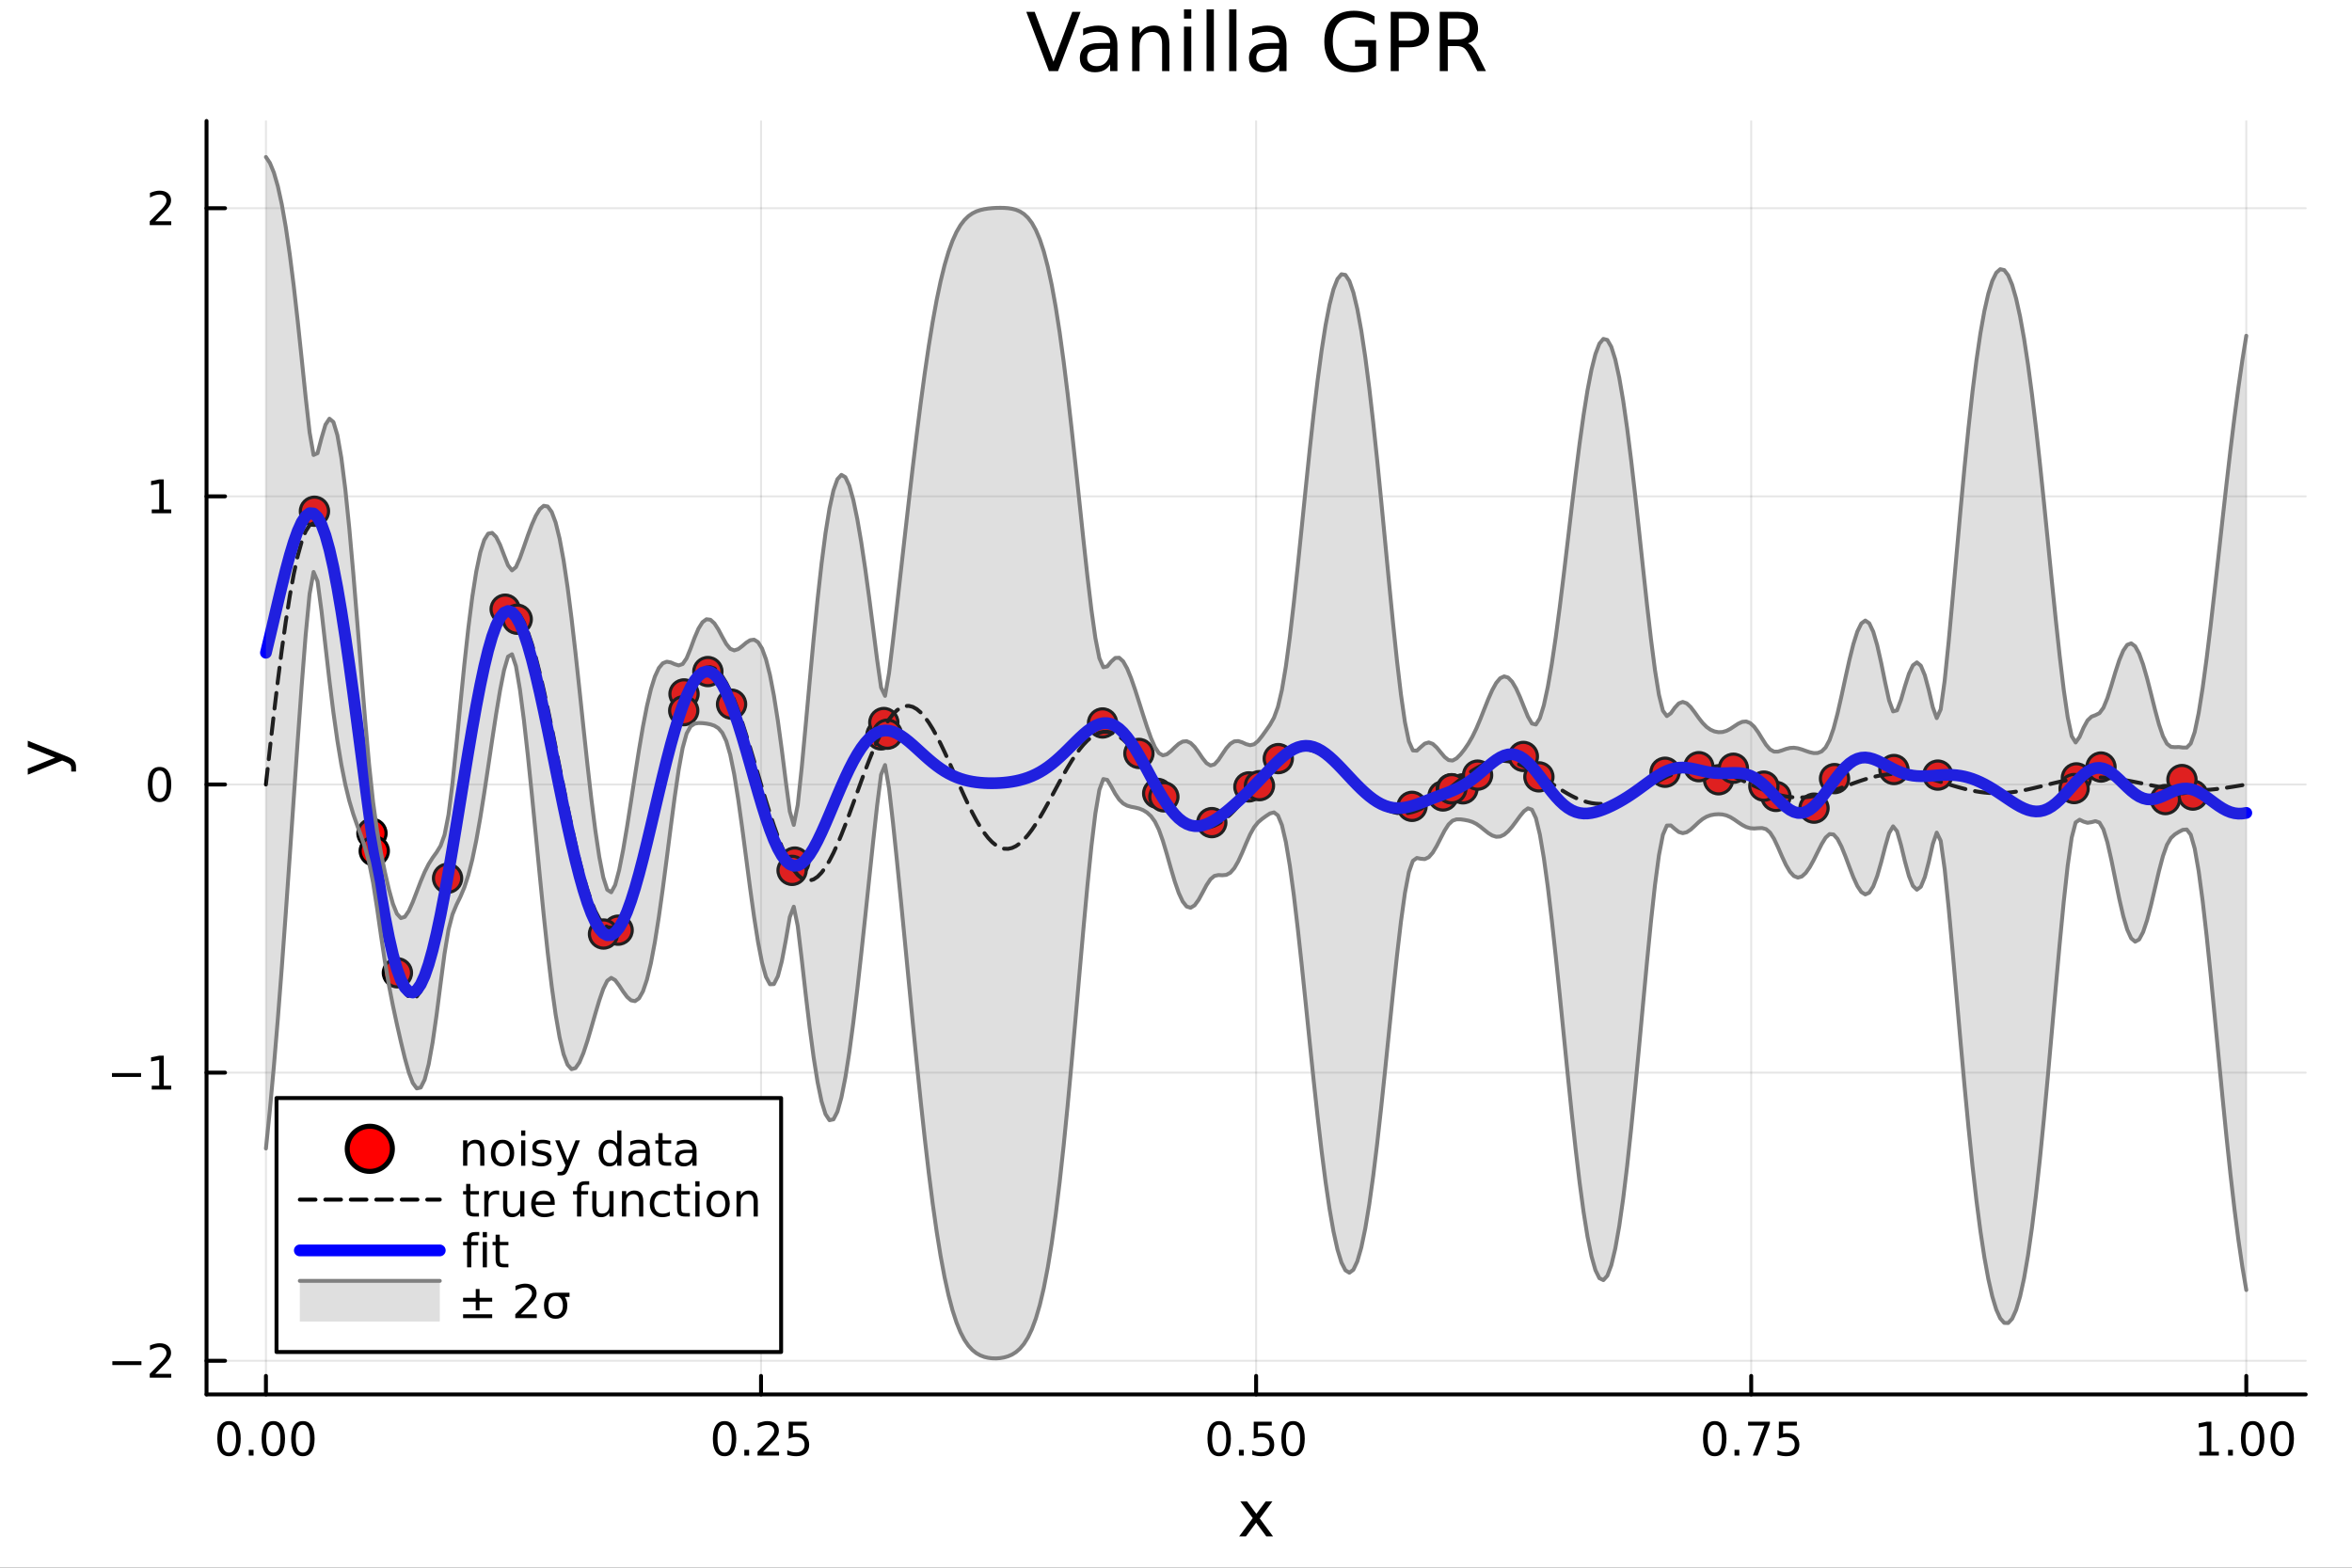 <?xml version="1.0" encoding="utf-8"?>
<svg xmlns="http://www.w3.org/2000/svg" xmlns:xlink="http://www.w3.org/1999/xlink" width="600" height="400" viewBox="0 0 2400 1600">
<rect x="0" y="0" width="2400" height="1600" fill="#333333" stroke="none"/>
<defs>
  <clipPath id="clip510">
    <rect x="0" y="0" width="2400" height="1600"/>
  </clipPath>
</defs>
<path clip-path="url(#clip510)" d="M0 1600 L2400 1600 L2400 0 L0 0  Z" fill="#ffffff" fill-rule="evenodd" fill-opacity="1"/>
<defs>
  <clipPath id="clip511">
    <rect x="480" y="0" width="1681" height="1600"/>
  </clipPath>
</defs>
<path clip-path="url(#clip510)" d="M210.746 1423.18 L2352.76 1423.18 L2352.76 123.472 L210.746 123.472  Z" fill="#ffffff" fill-rule="evenodd" fill-opacity="1"/>
<defs>
  <clipPath id="clip512">
    <rect x="210" y="123" width="2143" height="1301"/>
  </clipPath>
</defs>
<polyline clip-path="url(#clip512)" style="stroke:#000000; stroke-linecap:round; stroke-linejoin:round; stroke-width:2; stroke-opacity:0.1; fill:none" points="271.369,1423.18 271.369,123.472 "/>
<polyline clip-path="url(#clip512)" style="stroke:#000000; stroke-linecap:round; stroke-linejoin:round; stroke-width:2; stroke-opacity:0.1; fill:none" points="776.56,1423.18 776.56,123.472 "/>
<polyline clip-path="url(#clip512)" style="stroke:#000000; stroke-linecap:round; stroke-linejoin:round; stroke-width:2; stroke-opacity:0.1; fill:none" points="1281.75,1423.18 1281.75,123.472 "/>
<polyline clip-path="url(#clip512)" style="stroke:#000000; stroke-linecap:round; stroke-linejoin:round; stroke-width:2; stroke-opacity:0.1; fill:none" points="1786.94,1423.18 1786.94,123.472 "/>
<polyline clip-path="url(#clip512)" style="stroke:#000000; stroke-linecap:round; stroke-linejoin:round; stroke-width:2; stroke-opacity:0.1; fill:none" points="2292.13,1423.18 2292.13,123.472 "/>
<polyline clip-path="url(#clip510)" style="stroke:#000000; stroke-linecap:round; stroke-linejoin:round; stroke-width:4; stroke-opacity:1; fill:none" points="210.746,1423.18 2352.76,1423.18 "/>
<polyline clip-path="url(#clip510)" style="stroke:#000000; stroke-linecap:round; stroke-linejoin:round; stroke-width:4; stroke-opacity:1; fill:none" points="271.369,1423.18 271.369,1404.28 "/>
<polyline clip-path="url(#clip510)" style="stroke:#000000; stroke-linecap:round; stroke-linejoin:round; stroke-width:4; stroke-opacity:1; fill:none" points="776.56,1423.18 776.56,1404.28 "/>
<polyline clip-path="url(#clip510)" style="stroke:#000000; stroke-linecap:round; stroke-linejoin:round; stroke-width:4; stroke-opacity:1; fill:none" points="1281.75,1423.18 1281.75,1404.28 "/>
<polyline clip-path="url(#clip510)" style="stroke:#000000; stroke-linecap:round; stroke-linejoin:round; stroke-width:4; stroke-opacity:1; fill:none" points="1786.94,1423.18 1786.94,1404.28 "/>
<polyline clip-path="url(#clip510)" style="stroke:#000000; stroke-linecap:round; stroke-linejoin:round; stroke-width:4; stroke-opacity:1; fill:none" points="2292.13,1423.18 2292.13,1404.28 "/>
<path clip-path="url(#clip510)" d="M233.672 1454.1 Q230.061 1454.1 228.233 1457.66 Q226.427 1461.2 226.427 1468.33 Q226.427 1475.44 228.233 1479.01 Q230.061 1482.55 233.672 1482.55 Q237.307 1482.55 239.112 1479.01 Q240.941 1475.44 240.941 1468.33 Q240.941 1461.2 239.112 1457.66 Q237.307 1454.1 233.672 1454.1 M233.672 1450.39 Q239.482 1450.39 242.538 1455 Q245.617 1459.58 245.617 1468.33 Q245.617 1477.06 242.538 1481.67 Q239.482 1486.25 233.672 1486.25 Q227.862 1486.25 224.783 1481.67 Q221.728 1477.06 221.728 1468.33 Q221.728 1459.58 224.783 1455 Q227.862 1450.39 233.672 1450.39 Z" fill="#000000" fill-rule="evenodd" fill-opacity="1" /><path clip-path="url(#clip510)" d="M253.834 1479.7 L258.718 1479.7 L258.718 1485.58 L253.834 1485.58 L253.834 1479.7 Z" fill="#000000" fill-rule="evenodd" fill-opacity="1" /><path clip-path="url(#clip510)" d="M278.904 1454.1 Q275.292 1454.1 273.464 1457.66 Q271.658 1461.2 271.658 1468.33 Q271.658 1475.44 273.464 1479.01 Q275.292 1482.55 278.904 1482.55 Q282.538 1482.55 284.343 1479.01 Q286.172 1475.44 286.172 1468.33 Q286.172 1461.2 284.343 1457.66 Q282.538 1454.1 278.904 1454.1 M278.904 1450.39 Q284.714 1450.39 287.769 1455 Q290.848 1459.58 290.848 1468.33 Q290.848 1477.06 287.769 1481.67 Q284.714 1486.25 278.904 1486.25 Q273.093 1486.25 270.015 1481.67 Q266.959 1477.06 266.959 1468.33 Q266.959 1459.58 270.015 1455 Q273.093 1450.39 278.904 1450.39 Z" fill="#000000" fill-rule="evenodd" fill-opacity="1" /><path clip-path="url(#clip510)" d="M309.065 1454.1 Q305.454 1454.1 303.626 1457.66 Q301.82 1461.2 301.82 1468.33 Q301.82 1475.44 303.626 1479.01 Q305.454 1482.55 309.065 1482.55 Q312.7 1482.55 314.505 1479.01 Q316.334 1475.44 316.334 1468.33 Q316.334 1461.2 314.505 1457.66 Q312.7 1454.1 309.065 1454.1 M309.065 1450.39 Q314.876 1450.39 317.931 1455 Q321.01 1459.58 321.01 1468.33 Q321.01 1477.06 317.931 1481.67 Q314.876 1486.25 309.065 1486.25 Q303.255 1486.25 300.177 1481.67 Q297.121 1477.06 297.121 1468.33 Q297.121 1459.58 300.177 1455 Q303.255 1450.39 309.065 1450.39 Z" fill="#000000" fill-rule="evenodd" fill-opacity="1" /><path clip-path="url(#clip510)" d="M739.361 1454.1 Q735.75 1454.1 733.921 1457.66 Q732.116 1461.2 732.116 1468.33 Q732.116 1475.44 733.921 1479.01 Q735.75 1482.55 739.361 1482.55 Q742.995 1482.55 744.801 1479.01 Q746.63 1475.44 746.63 1468.33 Q746.63 1461.2 744.801 1457.66 Q742.995 1454.1 739.361 1454.1 M739.361 1450.39 Q745.171 1450.39 748.227 1455 Q751.305 1459.58 751.305 1468.33 Q751.305 1477.06 748.227 1481.67 Q745.171 1486.25 739.361 1486.25 Q733.551 1486.25 730.472 1481.67 Q727.417 1477.06 727.417 1468.33 Q727.417 1459.58 730.472 1455 Q733.551 1450.39 739.361 1450.39 Z" fill="#000000" fill-rule="evenodd" fill-opacity="1" /><path clip-path="url(#clip510)" d="M759.523 1479.7 L764.407 1479.7 L764.407 1485.58 L759.523 1485.58 L759.523 1479.7 Z" fill="#000000" fill-rule="evenodd" fill-opacity="1" /><path clip-path="url(#clip510)" d="M778.62 1481.64 L794.939 1481.64 L794.939 1485.58 L772.995 1485.58 L772.995 1481.64 Q775.657 1478.89 780.24 1474.26 Q784.847 1469.61 786.027 1468.27 Q788.273 1465.74 789.152 1464.01 Q790.055 1462.25 790.055 1460.56 Q790.055 1457.8 788.111 1456.07 Q786.189 1454.33 783.088 1454.33 Q780.889 1454.33 778.435 1455.09 Q776.004 1455.86 773.227 1457.41 L773.227 1452.69 Q776.051 1451.55 778.504 1450.97 Q780.958 1450.39 782.995 1450.39 Q788.365 1450.39 791.56 1453.08 Q794.754 1455.77 794.754 1460.26 Q794.754 1462.39 793.944 1464.31 Q793.157 1466.2 791.051 1468.8 Q790.472 1469.47 787.37 1472.69 Q784.268 1475.88 778.62 1481.64 Z" fill="#000000" fill-rule="evenodd" fill-opacity="1" /><path clip-path="url(#clip510)" d="M804.8 1451.02 L823.157 1451.02 L823.157 1454.96 L809.083 1454.96 L809.083 1463.43 Q810.101 1463.08 811.12 1462.92 Q812.138 1462.73 813.157 1462.73 Q818.944 1462.73 822.324 1465.9 Q825.703 1469.08 825.703 1474.49 Q825.703 1480.07 822.231 1483.17 Q818.759 1486.25 812.439 1486.25 Q810.263 1486.25 807.995 1485.88 Q805.75 1485.51 803.342 1484.77 L803.342 1480.07 Q805.425 1481.2 807.648 1481.76 Q809.87 1482.32 812.347 1482.32 Q816.351 1482.32 818.689 1480.21 Q821.027 1478.1 821.027 1474.49 Q821.027 1470.88 818.689 1468.77 Q816.351 1466.67 812.347 1466.67 Q810.472 1466.67 808.597 1467.08 Q806.745 1467.5 804.8 1468.38 L804.8 1451.02 Z" fill="#000000" fill-rule="evenodd" fill-opacity="1" /><path clip-path="url(#clip510)" d="M1244.05 1454.1 Q1240.44 1454.1 1238.61 1457.66 Q1236.81 1461.2 1236.81 1468.33 Q1236.81 1475.44 1238.61 1479.01 Q1240.44 1482.55 1244.05 1482.55 Q1247.69 1482.55 1249.49 1479.01 Q1251.32 1475.44 1251.32 1468.33 Q1251.32 1461.2 1249.49 1457.66 Q1247.69 1454.1 1244.05 1454.1 M1244.05 1450.39 Q1249.86 1450.39 1252.92 1455 Q1256 1459.58 1256 1468.33 Q1256 1477.06 1252.92 1481.67 Q1249.86 1486.25 1244.05 1486.25 Q1238.24 1486.25 1235.17 1481.67 Q1232.11 1477.06 1232.11 1468.33 Q1232.11 1459.58 1235.17 1455 Q1238.24 1450.39 1244.05 1450.39 Z" fill="#000000" fill-rule="evenodd" fill-opacity="1" /><path clip-path="url(#clip510)" d="M1264.22 1479.7 L1269.1 1479.7 L1269.1 1485.58 L1264.22 1485.58 L1264.22 1479.7 Z" fill="#000000" fill-rule="evenodd" fill-opacity="1" /><path clip-path="url(#clip510)" d="M1279.33 1451.02 L1297.69 1451.02 L1297.69 1454.96 L1283.61 1454.96 L1283.61 1463.43 Q1284.63 1463.08 1285.65 1462.92 Q1286.67 1462.73 1287.69 1462.73 Q1293.48 1462.73 1296.86 1465.9 Q1300.23 1469.08 1300.23 1474.49 Q1300.23 1480.07 1296.76 1483.17 Q1293.29 1486.25 1286.97 1486.25 Q1284.79 1486.25 1282.53 1485.88 Q1280.28 1485.51 1277.87 1484.77 L1277.87 1480.07 Q1279.96 1481.2 1282.18 1481.76 Q1284.4 1482.32 1286.88 1482.32 Q1290.88 1482.32 1293.22 1480.21 Q1295.56 1478.1 1295.56 1474.49 Q1295.56 1470.88 1293.22 1468.77 Q1290.88 1466.67 1286.88 1466.67 Q1285 1466.67 1283.13 1467.08 Q1281.28 1467.5 1279.33 1468.38 L1279.33 1451.02 Z" fill="#000000" fill-rule="evenodd" fill-opacity="1" /><path clip-path="url(#clip510)" d="M1319.45 1454.1 Q1315.84 1454.1 1314.01 1457.66 Q1312.2 1461.2 1312.2 1468.33 Q1312.2 1475.44 1314.01 1479.01 Q1315.84 1482.55 1319.45 1482.55 Q1323.08 1482.55 1324.89 1479.01 Q1326.72 1475.44 1326.72 1468.33 Q1326.72 1461.2 1324.89 1457.66 Q1323.08 1454.1 1319.45 1454.1 M1319.45 1450.39 Q1325.26 1450.39 1328.31 1455 Q1331.39 1459.58 1331.39 1468.33 Q1331.39 1477.06 1328.31 1481.67 Q1325.26 1486.25 1319.45 1486.25 Q1313.64 1486.25 1310.56 1481.67 Q1307.5 1477.06 1307.5 1468.33 Q1307.5 1459.58 1310.56 1455 Q1313.64 1450.39 1319.45 1450.39 Z" fill="#000000" fill-rule="evenodd" fill-opacity="1" /><path clip-path="url(#clip510)" d="M1749.74 1454.1 Q1746.13 1454.1 1744.3 1457.66 Q1742.5 1461.2 1742.5 1468.33 Q1742.5 1475.44 1744.3 1479.01 Q1746.13 1482.55 1749.74 1482.55 Q1753.38 1482.55 1755.18 1479.01 Q1757.01 1475.44 1757.01 1468.33 Q1757.01 1461.2 1755.18 1457.66 Q1753.38 1454.1 1749.74 1454.1 M1749.74 1450.39 Q1755.55 1450.39 1758.61 1455 Q1761.69 1459.58 1761.69 1468.33 Q1761.69 1477.06 1758.61 1481.67 Q1755.55 1486.25 1749.74 1486.25 Q1743.93 1486.25 1740.85 1481.67 Q1737.8 1477.06 1737.8 1468.33 Q1737.8 1459.58 1740.85 1455 Q1743.93 1450.39 1749.74 1450.39 Z" fill="#000000" fill-rule="evenodd" fill-opacity="1" /><path clip-path="url(#clip510)" d="M1769.91 1479.7 L1774.79 1479.7 L1774.79 1485.58 L1769.91 1485.58 L1769.91 1479.7 Z" fill="#000000" fill-rule="evenodd" fill-opacity="1" /><path clip-path="url(#clip510)" d="M1783.79 1451.02 L1806.02 1451.02 L1806.02 1453.01 L1793.47 1485.58 L1788.59 1485.58 L1800.39 1454.96 L1783.79 1454.96 L1783.79 1451.02 Z" fill="#000000" fill-rule="evenodd" fill-opacity="1" /><path clip-path="url(#clip510)" d="M1815.18 1451.02 L1833.54 1451.02 L1833.54 1454.96 L1819.46 1454.96 L1819.46 1463.43 Q1820.48 1463.08 1821.5 1462.92 Q1822.52 1462.73 1823.54 1462.73 Q1829.33 1462.73 1832.71 1465.9 Q1836.09 1469.08 1836.09 1474.49 Q1836.09 1480.07 1832.61 1483.17 Q1829.14 1486.25 1822.82 1486.25 Q1820.65 1486.25 1818.38 1485.88 Q1816.13 1485.51 1813.72 1484.77 L1813.72 1480.07 Q1815.81 1481.2 1818.03 1481.76 Q1820.25 1482.32 1822.73 1482.32 Q1826.73 1482.32 1829.07 1480.21 Q1831.41 1478.1 1831.41 1474.49 Q1831.41 1470.88 1829.07 1468.77 Q1826.73 1466.67 1822.73 1466.67 Q1820.85 1466.67 1818.98 1467.08 Q1817.13 1467.5 1815.18 1468.38 L1815.18 1451.02 Z" fill="#000000" fill-rule="evenodd" fill-opacity="1" /><path clip-path="url(#clip510)" d="M2244.2 1481.64 L2251.84 1481.64 L2251.84 1455.28 L2243.53 1456.95 L2243.53 1452.69 L2251.8 1451.02 L2256.47 1451.02 L2256.47 1481.64 L2264.11 1481.64 L2264.11 1485.58 L2244.2 1485.58 L2244.2 1481.64 Z" fill="#000000" fill-rule="evenodd" fill-opacity="1" /><path clip-path="url(#clip510)" d="M2273.56 1479.7 L2278.44 1479.7 L2278.44 1485.58 L2273.56 1485.58 L2273.56 1479.7 Z" fill="#000000" fill-rule="evenodd" fill-opacity="1" /><path clip-path="url(#clip510)" d="M2298.63 1454.1 Q2295.01 1454.1 2293.19 1457.66 Q2291.38 1461.2 2291.38 1468.33 Q2291.38 1475.44 2293.19 1479.01 Q2295.01 1482.55 2298.63 1482.55 Q2302.26 1482.55 2304.07 1479.01 Q2305.89 1475.44 2305.89 1468.33 Q2305.89 1461.2 2304.07 1457.66 Q2302.26 1454.1 2298.63 1454.1 M2298.63 1450.39 Q2304.44 1450.39 2307.49 1455 Q2310.57 1459.58 2310.57 1468.33 Q2310.57 1477.06 2307.49 1481.67 Q2304.44 1486.25 2298.63 1486.25 Q2292.82 1486.25 2289.74 1481.67 Q2286.68 1477.06 2286.68 1468.33 Q2286.68 1459.58 2289.74 1455 Q2292.82 1450.39 2298.63 1450.39 Z" fill="#000000" fill-rule="evenodd" fill-opacity="1" /><path clip-path="url(#clip510)" d="M2328.79 1454.1 Q2325.18 1454.1 2323.35 1457.66 Q2321.54 1461.2 2321.54 1468.33 Q2321.54 1475.44 2323.35 1479.01 Q2325.18 1482.55 2328.79 1482.55 Q2332.42 1482.55 2334.23 1479.01 Q2336.06 1475.44 2336.06 1468.33 Q2336.06 1461.2 2334.23 1457.66 Q2332.42 1454.1 2328.79 1454.1 M2328.79 1450.39 Q2334.6 1450.39 2337.65 1455 Q2340.73 1459.58 2340.73 1468.33 Q2340.73 1477.06 2337.65 1481.67 Q2334.6 1486.25 2328.79 1486.25 Q2322.98 1486.25 2319.9 1481.67 Q2316.84 1477.06 2316.84 1468.33 Q2316.84 1459.58 2319.9 1455 Q2322.98 1450.39 2328.79 1450.39 Z" fill="#000000" fill-rule="evenodd" fill-opacity="1" /><path clip-path="url(#clip510)" d="M1298.37 1532.4 L1285.47 1549.74 L1299.03 1568.04 L1292.13 1568.04 L1281.75 1554.04 L1271.37 1568.04 L1264.47 1568.04 L1278.31 1549.39 L1265.65 1532.4 L1272.55 1532.4 L1282.01 1545.1 L1291.46 1532.4 L1298.37 1532.4 Z" fill="#000000" fill-rule="evenodd" fill-opacity="1" /><polyline clip-path="url(#clip512)" style="stroke:#000000; stroke-linecap:round; stroke-linejoin:round; stroke-width:2; stroke-opacity:0.1; fill:none" points="210.746,1388.83 2352.76,1388.83 "/>
<polyline clip-path="url(#clip512)" style="stroke:#000000; stroke-linecap:round; stroke-linejoin:round; stroke-width:2; stroke-opacity:0.1; fill:none" points="210.746,1094.74 2352.76,1094.74 "/>
<polyline clip-path="url(#clip512)" style="stroke:#000000; stroke-linecap:round; stroke-linejoin:round; stroke-width:2; stroke-opacity:0.1; fill:none" points="210.746,800.663 2352.76,800.663 "/>
<polyline clip-path="url(#clip512)" style="stroke:#000000; stroke-linecap:round; stroke-linejoin:round; stroke-width:2; stroke-opacity:0.1; fill:none" points="210.746,506.582 2352.76,506.582 "/>
<polyline clip-path="url(#clip512)" style="stroke:#000000; stroke-linecap:round; stroke-linejoin:round; stroke-width:2; stroke-opacity:0.1; fill:none" points="210.746,212.501 2352.76,212.501 "/>
<polyline clip-path="url(#clip510)" style="stroke:#000000; stroke-linecap:round; stroke-linejoin:round; stroke-width:4; stroke-opacity:1; fill:none" points="210.746,1423.18 210.746,123.472 "/>
<polyline clip-path="url(#clip510)" style="stroke:#000000; stroke-linecap:round; stroke-linejoin:round; stroke-width:4; stroke-opacity:1; fill:none" points="210.746,1388.83 229.644,1388.83 "/>
<polyline clip-path="url(#clip510)" style="stroke:#000000; stroke-linecap:round; stroke-linejoin:round; stroke-width:4; stroke-opacity:1; fill:none" points="210.746,1094.74 229.644,1094.74 "/>
<polyline clip-path="url(#clip510)" style="stroke:#000000; stroke-linecap:round; stroke-linejoin:round; stroke-width:4; stroke-opacity:1; fill:none" points="210.746,800.663 229.644,800.663 "/>
<polyline clip-path="url(#clip510)" style="stroke:#000000; stroke-linecap:round; stroke-linejoin:round; stroke-width:4; stroke-opacity:1; fill:none" points="210.746,506.582 229.644,506.582 "/>
<polyline clip-path="url(#clip510)" style="stroke:#000000; stroke-linecap:round; stroke-linejoin:round; stroke-width:4; stroke-opacity:1; fill:none" points="210.746,212.501 229.644,212.501 "/>
<path clip-path="url(#clip510)" d="M114.631 1389.28 L144.306 1389.28 L144.306 1393.21 L114.631 1393.21 L114.631 1389.28 Z" fill="#000000" fill-rule="evenodd" fill-opacity="1" /><path clip-path="url(#clip510)" d="M158.427 1402.17 L174.746 1402.17 L174.746 1406.11 L152.802 1406.11 L152.802 1402.17 Q155.464 1399.42 160.047 1394.79 Q164.653 1390.13 165.834 1388.79 Q168.079 1386.27 168.959 1384.53 Q169.862 1382.77 169.862 1381.08 Q169.862 1378.33 167.917 1376.59 Q165.996 1374.86 162.894 1374.86 Q160.695 1374.86 158.241 1375.62 Q155.811 1376.38 153.033 1377.94 L153.033 1373.21 Q155.857 1372.08 158.311 1371.5 Q160.765 1370.92 162.802 1370.92 Q168.172 1370.92 171.366 1373.61 Q174.561 1376.29 174.561 1380.78 Q174.561 1382.91 173.751 1384.83 Q172.964 1386.73 170.857 1389.32 Q170.278 1390 167.177 1393.21 Q164.075 1396.41 158.427 1402.17 Z" fill="#000000" fill-rule="evenodd" fill-opacity="1" /><path clip-path="url(#clip510)" d="M114.26 1095.2 L143.936 1095.2 L143.936 1099.13 L114.26 1099.13 L114.26 1095.2 Z" fill="#000000" fill-rule="evenodd" fill-opacity="1" /><path clip-path="url(#clip510)" d="M154.839 1108.09 L162.477 1108.09 L162.477 1081.72 L154.167 1083.39 L154.167 1079.13 L162.431 1077.46 L167.107 1077.46 L167.107 1108.09 L174.746 1108.09 L174.746 1112.02 L154.839 1112.02 L154.839 1108.09 Z" fill="#000000" fill-rule="evenodd" fill-opacity="1" /><path clip-path="url(#clip510)" d="M162.802 786.462 Q159.19 786.462 157.362 790.027 Q155.556 793.568 155.556 800.698 Q155.556 807.805 157.362 811.369 Q159.19 814.911 162.802 814.911 Q166.436 814.911 168.241 811.369 Q170.07 807.805 170.07 800.698 Q170.07 793.568 168.241 790.027 Q166.436 786.462 162.802 786.462 M162.802 782.758 Q168.612 782.758 171.667 787.365 Q174.746 791.948 174.746 800.698 Q174.746 809.425 171.667 814.031 Q168.612 818.615 162.802 818.615 Q156.991 818.615 153.913 814.031 Q150.857 809.425 150.857 800.698 Q150.857 791.948 153.913 787.365 Q156.991 782.758 162.802 782.758 Z" fill="#000000" fill-rule="evenodd" fill-opacity="1" /><path clip-path="url(#clip510)" d="M154.839 519.927 L162.477 519.927 L162.477 493.561 L154.167 495.228 L154.167 490.969 L162.431 489.302 L167.107 489.302 L167.107 519.927 L174.746 519.927 L174.746 523.862 L154.839 523.862 L154.839 519.927 Z" fill="#000000" fill-rule="evenodd" fill-opacity="1" /><path clip-path="url(#clip510)" d="M158.427 225.845 L174.746 225.845 L174.746 229.781 L152.802 229.781 L152.802 225.845 Q155.464 223.091 160.047 218.461 Q164.653 213.808 165.834 212.466 Q168.079 209.943 168.959 208.207 Q169.862 206.447 169.862 204.757 Q169.862 202.003 167.917 200.267 Q165.996 198.531 162.894 198.531 Q160.695 198.531 158.241 199.295 Q155.811 200.058 153.033 201.609 L153.033 196.887 Q155.857 195.753 158.311 195.174 Q160.765 194.596 162.802 194.596 Q168.172 194.596 171.366 197.281 Q174.561 199.966 174.561 204.457 Q174.561 206.586 173.751 208.507 Q172.964 210.406 170.857 212.998 Q170.278 213.669 167.177 216.887 Q164.075 220.081 158.427 225.845 Z" fill="#000000" fill-rule="evenodd" fill-opacity="1" /><path clip-path="url(#clip510)" d="M67.314 771.639 Q73.68 774.122 75.622 776.477 Q77.563 778.832 77.563 782.779 L77.563 787.458 L72.662 787.458 L72.662 784.02 Q72.662 781.601 71.516 780.265 Q70.37 778.928 66.105 777.305 L63.431 776.254 L28.356 790.673 L28.356 784.466 L56.238 773.326 L28.356 762.186 L28.356 755.979 L67.314 771.639 Z" fill="#000000" fill-rule="evenodd" fill-opacity="1" /><path clip-path="url(#clip510)" d="M1070.33 72.576 L1047.24 12.096 L1055.79 12.096 L1074.95 63.016 L1094.15 12.096 L1102.66 12.096 L1079.61 72.576 L1070.33 72.576 Z" fill="#000000" fill-rule="evenodd" fill-opacity="1" /><path clip-path="url(#clip510)" d="M1125.35 49.769 Q1116.31 49.769 1112.83 51.835 Q1109.34 53.901 1109.34 58.884 Q1109.34 62.854 1111.94 65.203 Q1114.57 67.512 1119.07 67.512 Q1125.26 67.512 1128.99 63.137 Q1132.76 58.722 1132.76 51.43 L1132.76 49.769 L1125.35 49.769 M1140.21 46.691 L1140.21 72.576 L1132.76 72.576 L1132.76 65.689 Q1130.21 69.821 1126.4 71.806 Q1122.59 73.751 1117.08 73.751 Q1110.11 73.751 1105.98 69.862 Q1101.89 65.933 1101.89 59.37 Q1101.89 51.714 1106.99 47.825 Q1112.14 43.936 1122.31 43.936 L1132.76 43.936 L1132.76 43.207 Q1132.76 38.062 1129.36 35.267 Q1125.99 32.431 1119.88 32.431 Q1115.99 32.431 1112.3 33.363 Q1108.62 34.295 1105.21 36.158 L1105.21 29.272 Q1109.3 27.692 1113.15 26.922 Q1117 26.112 1120.65 26.112 Q1130.49 26.112 1135.35 31.216 Q1140.21 36.32 1140.21 46.691 Z" fill="#000000" fill-rule="evenodd" fill-opacity="1" /><path clip-path="url(#clip510)" d="M1193.28 45.192 L1193.28 72.576 L1185.83 72.576 L1185.83 45.435 Q1185.83 38.994 1183.31 35.794 Q1180.8 32.594 1175.78 32.594 Q1169.74 32.594 1166.26 36.442 Q1162.78 40.29 1162.78 46.934 L1162.78 72.576 L1155.28 72.576 L1155.28 27.206 L1162.78 27.206 L1162.78 34.254 Q1165.45 30.163 1169.05 28.138 Q1172.7 26.112 1177.44 26.112 Q1185.26 26.112 1189.27 30.973 Q1193.28 35.794 1193.28 45.192 Z" fill="#000000" fill-rule="evenodd" fill-opacity="1" /><path clip-path="url(#clip510)" d="M1208.15 27.206 L1215.6 27.206 L1215.6 72.576 L1208.15 72.576 L1208.15 27.206 M1208.15 9.544 L1215.6 9.544 L1215.6 18.983 L1208.15 18.983 L1208.15 9.544 Z" fill="#000000" fill-rule="evenodd" fill-opacity="1" /><path clip-path="url(#clip510)" d="M1231.2 9.544 L1238.65 9.544 L1238.65 72.576 L1231.2 72.576 L1231.2 9.544 Z" fill="#000000" fill-rule="evenodd" fill-opacity="1" /><path clip-path="url(#clip510)" d="M1254.25 9.544 L1261.7 9.544 L1261.7 72.576 L1254.25 72.576 L1254.25 9.544 Z" fill="#000000" fill-rule="evenodd" fill-opacity="1" /><path clip-path="url(#clip510)" d="M1297.91 49.769 Q1288.88 49.769 1285.4 51.835 Q1281.91 53.901 1281.91 58.884 Q1281.91 62.854 1284.51 65.203 Q1287.14 67.512 1291.64 67.512 Q1297.83 67.512 1301.56 63.137 Q1305.33 58.722 1305.33 51.43 L1305.33 49.769 L1297.91 49.769 M1312.78 46.691 L1312.78 72.576 L1305.33 72.576 L1305.33 65.689 Q1302.78 69.821 1298.97 71.806 Q1295.16 73.751 1289.65 73.751 Q1282.68 73.751 1278.55 69.862 Q1274.46 65.933 1274.46 59.37 Q1274.46 51.714 1279.56 47.825 Q1284.71 43.936 1294.88 43.936 L1305.33 43.936 L1305.33 43.207 Q1305.33 38.062 1301.92 35.267 Q1298.56 32.431 1292.45 32.431 Q1288.56 32.431 1284.87 33.363 Q1281.18 34.295 1277.78 36.158 L1277.78 29.272 Q1281.87 27.692 1285.72 26.922 Q1289.57 26.112 1293.21 26.112 Q1303.06 26.112 1307.92 31.216 Q1312.78 36.32 1312.78 46.691 Z" fill="#000000" fill-rule="evenodd" fill-opacity="1" /><path clip-path="url(#clip510)" d="M1396.07 63.948 L1396.07 47.703 L1382.7 47.703 L1382.7 40.979 L1404.17 40.979 L1404.17 66.945 Q1399.43 70.308 1393.72 72.049 Q1388.01 73.751 1381.52 73.751 Q1367.35 73.751 1359.33 65.487 Q1351.35 57.183 1351.35 42.397 Q1351.35 27.57 1359.33 19.307 Q1367.35 11.002 1381.52 11.002 Q1387.44 11.002 1392.75 12.461 Q1398.09 13.919 1402.59 16.755 L1402.59 25.464 Q1398.05 21.616 1392.95 19.671 Q1387.84 17.727 1382.21 17.727 Q1371.11 17.727 1365.52 23.925 Q1359.97 30.122 1359.97 42.397 Q1359.97 54.63 1365.52 60.828 Q1371.11 67.026 1382.21 67.026 Q1386.55 67.026 1389.95 66.297 Q1393.35 65.527 1396.07 63.948 Z" fill="#000000" fill-rule="evenodd" fill-opacity="1" /><path clip-path="url(#clip510)" d="M1427.3 18.82 L1427.3 41.546 L1437.59 41.546 Q1443.3 41.546 1446.42 38.589 Q1449.54 35.632 1449.54 30.163 Q1449.54 24.735 1446.42 21.778 Q1443.3 18.82 1437.59 18.82 L1427.3 18.82 M1419.12 12.096 L1437.59 12.096 Q1447.76 12.096 1452.94 16.714 Q1458.17 21.292 1458.17 30.163 Q1458.17 39.115 1452.94 43.693 Q1447.76 48.271 1437.59 48.271 L1427.3 48.271 L1427.3 72.576 L1419.12 72.576 L1419.12 12.096 Z" fill="#000000" fill-rule="evenodd" fill-opacity="1" /><path clip-path="url(#clip510)" d="M1497.83 44.22 Q1500.46 45.111 1502.93 48.028 Q1505.44 50.944 1507.95 56.048 L1516.26 72.576 L1507.47 72.576 L1499.73 57.061 Q1496.73 50.985 1493.9 49 Q1491.1 47.015 1486.24 47.015 L1477.33 47.015 L1477.33 72.576 L1469.15 72.576 L1469.15 12.096 L1487.62 12.096 Q1497.99 12.096 1503.09 16.43 Q1508.2 20.765 1508.2 29.515 Q1508.2 35.227 1505.52 38.994 Q1502.89 42.761 1497.83 44.22 M1477.33 18.82 L1477.33 40.29 L1487.62 40.29 Q1493.53 40.29 1496.53 37.576 Q1499.57 34.822 1499.57 29.515 Q1499.57 24.208 1496.53 21.535 Q1493.53 18.82 1487.62 18.82 L1477.33 18.82 Z" fill="#000000" fill-rule="evenodd" fill-opacity="1" /><circle clip-path="url(#clip512)" cx="1440.84" cy="822.971" r="14.4" fill="#ff0000" fill-rule="evenodd" fill-opacity="1" stroke="#000000" stroke-opacity="1" stroke-width="3.2"/>
<circle clip-path="url(#clip512)" cx="2118.76" cy="793.917" r="14.4" fill="#ff0000" fill-rule="evenodd" fill-opacity="1" stroke="#000000" stroke-opacity="1" stroke-width="3.2"/>
<circle clip-path="url(#clip512)" cx="1554.45" cy="772.038" r="14.4" fill="#ff0000" fill-rule="evenodd" fill-opacity="1" stroke="#000000" stroke-opacity="1" stroke-width="3.2"/>
<circle clip-path="url(#clip512)" cx="456.712" cy="896.371" r="14.4" fill="#ff0000" fill-rule="evenodd" fill-opacity="1" stroke="#000000" stroke-opacity="1" stroke-width="3.2"/>
<circle clip-path="url(#clip512)" cx="1753.64" cy="795.863" r="14.4" fill="#ff0000" fill-rule="evenodd" fill-opacity="1" stroke="#000000" stroke-opacity="1" stroke-width="3.2"/>
<circle clip-path="url(#clip512)" cx="1236.5" cy="839.578" r="14.4" fill="#ff0000" fill-rule="evenodd" fill-opacity="1" stroke="#000000" stroke-opacity="1" stroke-width="3.2"/>
<circle clip-path="url(#clip512)" cx="320.866" cy="521.777" r="14.4" fill="#ff0000" fill-rule="evenodd" fill-opacity="1" stroke="#000000" stroke-opacity="1" stroke-width="3.2"/>
<circle clip-path="url(#clip512)" cx="1492.8" cy="805.082" r="14.4" fill="#ff0000" fill-rule="evenodd" fill-opacity="1" stroke="#000000" stroke-opacity="1" stroke-width="3.2"/>
<circle clip-path="url(#clip512)" cx="1472.48" cy="812.364" r="14.4" fill="#ff0000" fill-rule="evenodd" fill-opacity="1" stroke="#000000" stroke-opacity="1" stroke-width="3.2"/>
<circle clip-path="url(#clip512)" cx="898.969" cy="750.036" r="14.4" fill="#ff0000" fill-rule="evenodd" fill-opacity="1" stroke="#000000" stroke-opacity="1" stroke-width="3.2"/>
<circle clip-path="url(#clip512)" cx="1125.06" cy="737.872" r="14.4" fill="#ff0000" fill-rule="evenodd" fill-opacity="1" stroke="#000000" stroke-opacity="1" stroke-width="3.2"/>
<circle clip-path="url(#clip512)" cx="1181.33" cy="809.78" r="14.4" fill="#ff0000" fill-rule="evenodd" fill-opacity="1" stroke="#000000" stroke-opacity="1" stroke-width="3.2"/>
<circle clip-path="url(#clip512)" cx="515.484" cy="621.74" r="14.4" fill="#ff0000" fill-rule="evenodd" fill-opacity="1" stroke="#000000" stroke-opacity="1" stroke-width="3.2"/>
<circle clip-path="url(#clip512)" cx="379.55" cy="850.479" r="14.4" fill="#ff0000" fill-rule="evenodd" fill-opacity="1" stroke="#000000" stroke-opacity="1" stroke-width="3.2"/>
<circle clip-path="url(#clip512)" cx="2237.64" cy="811.465" r="14.4" fill="#ff0000" fill-rule="evenodd" fill-opacity="1" stroke="#000000" stroke-opacity="1" stroke-width="3.2"/>
<circle clip-path="url(#clip512)" cx="1812.22" cy="812.832" r="14.4" fill="#ff0000" fill-rule="evenodd" fill-opacity="1" stroke="#000000" stroke-opacity="1" stroke-width="3.2"/>
<circle clip-path="url(#clip512)" cx="1799.85" cy="802.332" r="14.4" fill="#ff0000" fill-rule="evenodd" fill-opacity="1" stroke="#000000" stroke-opacity="1" stroke-width="3.2"/>
<circle clip-path="url(#clip512)" cx="1304.37" cy="774.253" r="14.4" fill="#ff0000" fill-rule="evenodd" fill-opacity="1" stroke="#000000" stroke-opacity="1" stroke-width="3.2"/>
<circle clip-path="url(#clip512)" cx="1570.3" cy="792.871" r="14.4" fill="#ff0000" fill-rule="evenodd" fill-opacity="1" stroke="#000000" stroke-opacity="1" stroke-width="3.2"/>
<circle clip-path="url(#clip512)" cx="2226.48" cy="795.633" r="14.4" fill="#ff0000" fill-rule="evenodd" fill-opacity="1" stroke="#000000" stroke-opacity="1" stroke-width="3.2"/>
<circle clip-path="url(#clip512)" cx="697.976" cy="708.238" r="14.4" fill="#ff0000" fill-rule="evenodd" fill-opacity="1" stroke="#000000" stroke-opacity="1" stroke-width="3.2"/>
<circle clip-path="url(#clip512)" cx="1977.38" cy="791.079" r="14.4" fill="#ff0000" fill-rule="evenodd" fill-opacity="1" stroke="#000000" stroke-opacity="1" stroke-width="3.2"/>
<circle clip-path="url(#clip512)" cx="381.902" cy="868.527" r="14.4" fill="#ff0000" fill-rule="evenodd" fill-opacity="1" stroke="#000000" stroke-opacity="1" stroke-width="3.2"/>
<circle clip-path="url(#clip512)" cx="1768.76" cy="784.072" r="14.4" fill="#ff0000" fill-rule="evenodd" fill-opacity="1" stroke="#000000" stroke-opacity="1" stroke-width="3.2"/>
<circle clip-path="url(#clip512)" cx="1274.39" cy="803.123" r="14.4" fill="#ff0000" fill-rule="evenodd" fill-opacity="1" stroke="#000000" stroke-opacity="1" stroke-width="3.2"/>
<circle clip-path="url(#clip512)" cx="2143.85" cy="782.844" r="14.4" fill="#ff0000" fill-rule="evenodd" fill-opacity="1" stroke="#000000" stroke-opacity="1" stroke-width="3.2"/>
<circle clip-path="url(#clip512)" cx="527.782" cy="632" r="14.4" fill="#ff0000" fill-rule="evenodd" fill-opacity="1" stroke="#000000" stroke-opacity="1" stroke-width="3.2"/>
<circle clip-path="url(#clip512)" cx="901.868" cy="737.424" r="14.4" fill="#ff0000" fill-rule="evenodd" fill-opacity="1" stroke="#000000" stroke-opacity="1" stroke-width="3.2"/>
<circle clip-path="url(#clip512)" cx="405.524" cy="992.858" r="14.4" fill="#ff0000" fill-rule="evenodd" fill-opacity="1" stroke="#000000" stroke-opacity="1" stroke-width="3.2"/>
<circle clip-path="url(#clip512)" cx="746.495" cy="718.7" r="14.4" fill="#ff0000" fill-rule="evenodd" fill-opacity="1" stroke="#000000" stroke-opacity="1" stroke-width="3.2"/>
<circle clip-path="url(#clip512)" cx="630.751" cy="949.346" r="14.4" fill="#ff0000" fill-rule="evenodd" fill-opacity="1" stroke="#000000" stroke-opacity="1" stroke-width="3.2"/>
<circle clip-path="url(#clip512)" cx="697.68" cy="725.301" r="14.4" fill="#ff0000" fill-rule="evenodd" fill-opacity="1" stroke="#000000" stroke-opacity="1" stroke-width="3.2"/>
<circle clip-path="url(#clip512)" cx="1932.58" cy="785.392" r="14.4" fill="#ff0000" fill-rule="evenodd" fill-opacity="1" stroke="#000000" stroke-opacity="1" stroke-width="3.2"/>
<circle clip-path="url(#clip512)" cx="722.327" cy="685.407" r="14.4" fill="#ff0000" fill-rule="evenodd" fill-opacity="1" stroke="#000000" stroke-opacity="1" stroke-width="3.2"/>
<circle clip-path="url(#clip512)" cx="1162.15" cy="768.963" r="14.4" fill="#ff0000" fill-rule="evenodd" fill-opacity="1" stroke="#000000" stroke-opacity="1" stroke-width="3.2"/>
<circle clip-path="url(#clip512)" cx="1733.53" cy="782.49" r="14.4" fill="#ff0000" fill-rule="evenodd" fill-opacity="1" stroke="#000000" stroke-opacity="1" stroke-width="3.2"/>
<circle clip-path="url(#clip512)" cx="1871.97" cy="794.667" r="14.4" fill="#ff0000" fill-rule="evenodd" fill-opacity="1" stroke="#000000" stroke-opacity="1" stroke-width="3.2"/>
<circle clip-path="url(#clip512)" cx="615.819" cy="953.276" r="14.4" fill="#ff0000" fill-rule="evenodd" fill-opacity="1" stroke="#000000" stroke-opacity="1" stroke-width="3.2"/>
<circle clip-path="url(#clip512)" cx="905.492" cy="749.299" r="14.4" fill="#ff0000" fill-rule="evenodd" fill-opacity="1" stroke="#000000" stroke-opacity="1" stroke-width="3.2"/>
<circle clip-path="url(#clip512)" cx="2209.54" cy="816.059" r="14.4" fill="#ff0000" fill-rule="evenodd" fill-opacity="1" stroke="#000000" stroke-opacity="1" stroke-width="3.2"/>
<circle clip-path="url(#clip512)" cx="2116.43" cy="804.821" r="14.4" fill="#ff0000" fill-rule="evenodd" fill-opacity="1" stroke="#000000" stroke-opacity="1" stroke-width="3.2"/>
<circle clip-path="url(#clip512)" cx="1480.94" cy="805.052" r="14.4" fill="#ff0000" fill-rule="evenodd" fill-opacity="1" stroke="#000000" stroke-opacity="1" stroke-width="3.2"/>
<circle clip-path="url(#clip512)" cx="1699.04" cy="788.168" r="14.4" fill="#ff0000" fill-rule="evenodd" fill-opacity="1" stroke="#000000" stroke-opacity="1" stroke-width="3.2"/>
<circle clip-path="url(#clip512)" cx="1481.4" cy="804.996" r="14.4" fill="#ff0000" fill-rule="evenodd" fill-opacity="1" stroke="#000000" stroke-opacity="1" stroke-width="3.2"/>
<circle clip-path="url(#clip512)" cx="810.97" cy="879.843" r="14.4" fill="#ff0000" fill-rule="evenodd" fill-opacity="1" stroke="#000000" stroke-opacity="1" stroke-width="3.2"/>
<circle clip-path="url(#clip512)" cx="1187.62" cy="813.269" r="14.4" fill="#ff0000" fill-rule="evenodd" fill-opacity="1" stroke="#000000" stroke-opacity="1" stroke-width="3.2"/>
<circle clip-path="url(#clip512)" cx="808.252" cy="888.31" r="14.4" fill="#ff0000" fill-rule="evenodd" fill-opacity="1" stroke="#000000" stroke-opacity="1" stroke-width="3.2"/>
<circle clip-path="url(#clip512)" cx="1285.16" cy="801.849" r="14.4" fill="#ff0000" fill-rule="evenodd" fill-opacity="1" stroke="#000000" stroke-opacity="1" stroke-width="3.2"/>
<circle clip-path="url(#clip512)" cx="1851.03" cy="824.809" r="14.4" fill="#ff0000" fill-rule="evenodd" fill-opacity="1" stroke="#000000" stroke-opacity="1" stroke-width="3.2"/>
<circle clip-path="url(#clip512)" cx="1507.74" cy="791.113" r="14.4" fill="#ff0000" fill-rule="evenodd" fill-opacity="1" stroke="#000000" stroke-opacity="1" stroke-width="3.2"/>
<polyline clip-path="url(#clip512)" style="stroke:#000000; stroke-linecap:round; stroke-linejoin:round; stroke-width:4; stroke-opacity:1; fill:none" stroke-dasharray="16, 10" points="271.369,800.663 275.418,764.027 279.468,728.55 283.518,694.775 287.567,663.208 291.617,634.31 295.667,608.495 299.716,586.122 303.766,567.488 307.816,552.828 311.865,542.31 315.915,536.033 319.964,534.03 324.014,536.264 328.064,542.632 332.113,552.968 336.163,567.046 340.213,584.585 344.262,605.253 348.312,628.674 352.361,654.434 356.411,682.092 360.461,711.179 364.51,741.215 368.56,771.711 372.61,802.179 376.659,832.138 380.709,861.124 384.758,888.695 388.808,914.44 392.858,937.981 396.907,958.982 400.957,977.152 405.007,992.25 409.056,1004.09 413.106,1012.53 417.155,1017.49 421.205,1018.95 425.255,1016.95 429.304,1011.57 433.354,1002.95 437.404,991.28 441.453,976.786 445.503,959.744 449.552,940.465 453.602,919.287 457.652,896.575 461.701,872.712 465.751,848.093 469.801,823.116 473.85,798.183 477.9,773.686 481.949,750.003 485.999,727.497 490.049,706.502 494.098,687.326 498.148,670.242 502.198,655.487 506.247,643.257 510.297,633.703 514.347,626.934 518.396,623.013 522.446,621.956 526.495,623.735 530.545,628.275 534.595,635.462 538.644,645.14 542.694,657.117 546.744,671.167 550.793,687.036 554.843,704.445 558.892,723.094 562.942,742.67 566.992,762.85 571.041,783.305 575.091,803.708 579.141,823.739 583.19,843.087 587.24,861.458 591.289,878.579 595.339,894.198 599.389,908.094 603.438,920.074 607.488,929.981 611.538,937.691 615.587,943.117 619.637,946.21 623.686,946.958 627.736,945.387 631.786,941.559 635.835,935.57 639.885,927.548 643.935,917.653 647.984,906.07 652.034,893.009 656.083,878.699 660.133,863.386 664.183,847.327 668.232,830.788 672.282,814.037 676.332,797.341 680.381,780.964 684.431,765.157 688.48,750.162 692.53,736.201 696.58,723.48 700.629,712.178 704.679,702.451 708.729,694.428 712.778,688.208 716.828,683.86 720.878,681.424 724.927,680.907 728.977,682.287 733.026,685.511 737.076,690.501 741.126,697.149 745.175,705.323 749.225,714.871 753.275,725.62 757.324,737.382 761.374,749.955 765.423,763.128 769.473,776.683 773.523,790.4 777.572,804.062 781.622,817.452 785.672,830.365 789.721,842.604 793.771,853.986 797.82,864.347 801.87,873.539 805.92,881.435 809.969,887.932 814.019,892.949 818.069,896.431 822.118,898.347 826.168,898.692 830.217,897.485 834.267,894.771 838.317,890.616 842.366,885.108 846.416,878.356 850.466,870.486 854.515,861.64 858.565,851.973 862.614,841.651 866.664,830.846 870.714,819.737 874.763,808.504 878.813,797.326 882.863,786.379 886.912,775.83 890.962,765.842 895.012,756.561 899.061,748.123 903.111,740.649 907.16,734.239 911.21,728.979 915.26,724.934 919.309,722.147 923.359,720.642 927.409,720.424 931.458,721.474 935.508,723.757 939.557,727.216 943.607,731.779 947.657,737.355 951.706,743.841 955.756,751.121 959.806,759.065 963.855,767.54 967.905,776.402 971.954,785.506 976.004,794.704 980.054,803.849 984.103,812.799 988.153,821.416 992.203,829.568 996.252,837.134 1000.3,844.005 1004.35,850.083 1008.4,855.285 1012.45,859.543 1016.5,862.804 1020.55,865.034 1024.6,866.213 1028.65,866.339 1032.7,865.428 1036.75,863.51 1040.8,860.631 1044.85,856.852 1048.9,852.247 1052.95,846.902 1057,840.912 1061.05,834.383 1065.1,827.426 1069.15,820.158 1073.2,812.698 1077.24,805.166 1081.29,797.684 1085.34,790.367 1089.39,783.329 1093.44,776.677 1097.49,770.508 1101.54,764.913 1105.59,759.971 1109.64,755.75 1113.69,752.304 1117.74,749.675 1121.79,747.892 1125.84,746.97 1129.89,746.91 1133.94,747.698 1137.99,749.309 1142.04,751.704 1146.09,754.833 1150.14,758.635 1154.19,763.04 1158.24,767.968 1162.29,773.333 1166.34,779.044 1170.39,785.005 1174.44,791.118 1178.49,797.285 1182.54,803.406 1186.58,809.387 1190.63,815.136 1194.68,820.565 1198.73,825.593 1202.78,830.148 1206.83,834.166 1210.88,837.592 1214.93,840.381 1218.98,842.499 1223.03,843.923 1227.08,844.643 1231.13,844.657 1235.18,843.978 1239.23,842.626 1243.28,840.634 1247.33,838.043 1251.38,834.904 1255.43,831.275 1259.48,827.22 1263.53,822.812 1267.58,818.124 1271.63,813.235 1275.68,808.226 1279.73,803.177 1283.78,798.169 1287.83,793.28 1291.87,788.585 1295.92,784.155 1299.97,780.056 1304.02,776.348 1308.07,773.081 1312.12,770.302 1316.17,768.046 1320.22,766.34 1324.27,765.202 1328.32,764.642 1332.37,764.659 1336.42,765.243 1340.47,766.377 1344.52,768.033 1348.57,770.178 1352.62,772.769 1356.67,775.759 1360.72,779.094 1364.77,782.717 1368.82,786.565 1372.87,790.574 1376.92,794.678 1380.97,798.811 1385.02,802.908 1389.07,806.905 1393.12,810.739 1397.17,814.353 1401.21,817.695 1405.26,820.714 1409.31,823.369 1413.36,825.624 1417.41,827.449 1421.46,828.823 1425.51,829.731 1429.56,830.166 1433.61,830.129 1437.66,829.627 1441.71,828.677 1445.76,827.3 1449.81,825.525 1453.86,823.386 1457.91,820.923 1461.96,818.179 1466.01,815.203 1470.06,812.045 1474.11,808.758 1478.16,805.395 1482.21,802.011 1486.26,798.659 1490.31,795.393 1494.36,792.261 1498.41,789.312 1502.46,786.589 1506.51,784.131 1510.55,781.973 1514.6,780.144 1518.65,778.668 1522.7,777.562 1526.75,776.838 1530.8,776.501 1534.85,776.551 1538.9,776.98 1542.95,777.776 1547,778.92 1551.05,780.389 1555.1,782.154 1559.15,784.183 1563.2,786.44 1567.25,788.885 1571.3,791.477 1575.35,794.173 1579.4,796.928 1583.45,799.698 1587.5,802.44 1591.55,805.11 1595.6,807.667 1599.65,810.073 1603.7,812.292 1607.75,814.293 1611.8,816.047 1615.85,817.53 1619.89,818.724 1623.94,819.614 1627.99,820.191 1632.04,820.451 1636.09,820.395 1640.14,820.028 1644.19,819.362 1648.24,818.411 1652.29,817.196 1656.34,815.739 1660.39,814.068 1664.44,812.212 1668.49,810.203 1672.54,808.076 1676.59,805.865 1680.64,803.608 1684.69,801.34 1688.74,799.098 1692.79,796.916 1696.84,794.828 1700.89,792.865 1704.94,791.056 1708.99,789.427 1713.04,788.002 1717.09,786.799 1721.14,785.834 1725.19,785.118 1729.23,784.658 1733.28,784.459 1737.33,784.518 1741.38,784.83 1745.43,785.388 1749.48,786.177 1753.53,787.183 1757.58,788.385 1761.63,789.761 1765.68,791.288 1769.73,792.938 1773.78,794.684 1777.83,796.496 1781.88,798.345 1785.93,800.202 1789.98,802.036 1794.03,803.819 1798.08,805.524 1802.13,807.126 1806.18,808.6 1810.23,809.925 1814.28,811.083 1818.33,812.059 1822.38,812.839 1826.43,813.415 1830.48,813.78 1834.53,813.933 1838.57,813.874 1842.62,813.608 1846.67,813.142 1850.72,812.486 1854.77,811.655 1858.82,810.663 1862.87,809.529 1866.92,808.274 1870.97,806.919 1875.02,805.486 1879.07,804 1883.12,802.485 1887.17,800.966 1891.22,799.466 1895.27,798.008 1899.32,796.616 1903.37,795.31 1907.42,794.108 1911.47,793.03 1915.52,792.089 1919.57,791.298 1923.62,790.667 1927.67,790.204 1931.72,789.914 1935.77,789.797 1939.82,789.854 1943.87,790.08 1947.91,790.47 1951.96,791.014 1956.01,791.702 1960.06,792.52 1964.11,793.454 1968.16,794.486 1972.21,795.599 1976.26,796.775 1980.31,797.993 1984.36,799.234 1988.41,800.478 1992.46,801.705 1996.51,802.896 2000.56,804.032 2004.61,805.098 2008.66,806.077 2012.71,806.954 2016.76,807.719 2020.81,808.36 2024.86,808.87 2028.91,809.242 2032.96,809.473 2037.01,809.561 2041.06,809.507 2045.11,809.315 2049.16,808.99 2053.2,808.538 2057.25,807.969 2061.3,807.294 2065.35,806.526 2069.4,805.677 2073.45,804.762 2077.5,803.798 2081.55,802.799 2085.6,801.783 2089.65,800.765 2093.7,799.761 2097.75,798.788 2101.8,797.86 2105.85,796.991 2109.9,796.193 2113.95,795.479 2118,794.858 2122.05,794.338 2126.1,793.927 2130.15,793.628 2134.2,793.445 2138.25,793.378 2142.3,793.428 2146.35,793.591 2150.4,793.862 2154.45,794.237 2158.5,794.707 2162.54,795.264 2166.59,795.897 2170.64,796.595 2174.69,797.346 2178.74,798.137 2182.79,798.956 2186.84,799.789 2190.89,800.622 2194.94,801.442 2198.99,802.238 2203.04,802.995 2207.09,803.704 2211.14,804.354 2215.19,804.935 2219.24,805.44 2223.29,805.861 2227.34,806.193 2231.39,806.433 2235.44,806.579 2239.49,806.628 2243.54,806.583 2247.59,806.445 2251.64,806.218 2255.69,805.907 2259.74,805.519 2263.79,805.059 2267.84,804.538 2271.88,803.964 2275.93,803.348 2279.98,802.698 2284.03,802.027 2288.08,801.345 2292.13,800.663 "/>
<polyline clip-path="url(#clip512)" style="stroke:#0000ff; stroke-linecap:round; stroke-linejoin:round; stroke-width:12; stroke-opacity:1; fill:none" points="271.369,666.212 275.418,649.395 279.468,632.193 283.518,614.939 287.567,598.009 291.617,581.812 295.667,566.777 299.716,553.343 303.766,541.94 307.816,532.972 311.865,526.807 315.915,523.756 319.964,524.065 324.014,527.903 328.064,535.358 332.113,546.427 336.163,561.021 340.213,578.967 344.262,600.011 348.312,623.826 352.361,650.022 356.411,678.161 360.461,707.761 364.51,738.317 368.56,769.307 372.61,800.206 376.659,830.501 380.709,859.698 384.758,887.333 388.808,912.981 392.858,936.264 396.907,956.857 400.957,974.491 405.007,988.954 409.056,1000.1 413.106,1007.83 417.155,1012.12 421.205,1012.98 425.255,1010.48 429.304,1004.73 433.354,995.882 437.404,984.123 441.453,969.669 445.503,952.765 449.552,933.682 453.602,912.719 457.652,890.196 461.701,866.461 465.751,841.883 469.801,816.851 473.85,791.772 477.9,767.066 481.949,743.157 485.999,720.466 490.049,699.4 494.098,680.341 498.148,663.632 502.198,649.571 506.247,638.396 510.297,630.28 514.347,625.325 518.396,623.559 522.446,624.938 526.495,629.348 530.545,636.617 534.595,646.516 538.644,658.776 542.694,673.1 546.744,689.17 550.793,706.659 554.843,725.242 558.892,744.601 562.942,764.433 566.992,784.447 571.041,804.371 575.091,823.946 579.141,842.931 583.19,861.092 587.24,878.21 591.289,894.07 595.339,908.47 599.389,921.217 603.438,932.129 607.488,941.044 611.538,947.819 615.587,952.341 619.637,954.529 623.686,954.34 627.736,951.774 631.786,946.876 635.835,939.737 639.885,930.494 643.935,919.329 647.984,906.458 652.034,892.133 656.083,876.631 660.133,860.246 664.183,843.281 668.232,826.042 672.282,808.825 676.332,791.917 680.381,775.586 684.431,760.076 688.48,745.607 692.53,732.374 696.58,720.543 700.629,710.257 704.679,701.631 708.729,694.758 712.778,689.71 716.828,686.537 720.878,685.266 724.927,685.905 728.977,688.439 733.026,692.826 737.076,698.999 741.126,706.863 745.175,716.287 749.225,727.112 753.275,739.141 757.324,752.147 761.374,765.874 765.423,780.039 769.473,794.341 773.523,808.47 777.572,822.113 781.622,834.966 785.672,846.746 789.721,857.198 793.771,866.105 797.82,873.298 801.87,878.656 805.92,882.113 809.969,883.658 814.019,883.332 818.069,881.225 822.118,877.47 826.168,872.233 830.217,865.709 834.267,858.112 838.317,849.665 842.366,840.596 846.416,831.127 850.466,821.475 854.515,811.84 858.565,802.408 862.614,793.348 866.664,784.806 870.714,776.911 874.763,769.771 878.813,763.471 882.863,758.078 886.912,753.634 890.962,750.164 895.012,747.67 899.061,746.132 903.111,745.513 907.16,745.755 911.21,746.785 915.26,748.515 919.309,750.846 923.359,753.671 927.409,756.879 931.458,760.359 935.508,764.005 939.557,767.714 943.607,771.396 947.657,774.972 951.706,778.376 955.756,781.557 959.806,784.479 963.855,787.116 967.905,789.459 971.954,791.506 976.004,793.265 980.054,794.752 984.103,795.987 988.153,796.991 992.203,797.789 996.252,798.401 1000.3,798.85 1004.35,799.153 1008.4,799.323 1012.45,799.371 1016.5,799.301 1020.55,799.113 1024.6,798.805 1028.65,798.366 1032.7,797.783 1036.75,797.041 1040.8,796.12 1044.85,794.998 1048.9,793.652 1052.95,792.06 1057,790.201 1061.05,788.056 1065.1,785.615 1069.15,782.871 1073.2,779.828 1077.24,776.5 1081.29,772.916 1085.34,769.116 1089.39,765.158 1093.44,761.113 1097.49,757.068 1101.54,753.123 1105.59,749.388 1109.64,745.983 1113.69,743.03 1117.74,740.65 1121.79,738.957 1125.84,738.055 1129.89,738.029 1133.94,738.941 1137.99,740.828 1142.04,743.696 1146.09,747.521 1150.14,752.247 1154.19,757.788 1158.24,764.03 1162.29,770.838 1166.34,778.058 1170.39,785.524 1174.44,793.065 1178.49,800.512 1182.54,807.702 1186.58,814.486 1190.63,820.731 1194.68,826.326 1198.73,831.184 1202.78,835.244 1206.83,838.467 1210.88,840.844 1214.93,842.387 1218.98,843.129 1223.03,843.122 1227.08,842.43 1231.13,841.13 1235.18,839.303 1239.23,837.028 1243.28,834.385 1247.33,831.442 1251.38,828.261 1255.43,824.889 1259.48,821.36 1263.53,817.699 1267.58,813.917 1271.63,810.024 1275.68,806.023 1279.73,801.921 1283.78,797.734 1287.83,793.485 1291.87,789.212 1295.92,784.969 1299.97,780.821 1304.02,776.848 1308.07,773.138 1312.12,769.783 1316.17,766.874 1320.22,764.494 1324.27,762.715 1328.32,761.593 1332.37,761.163 1336.42,761.437 1340.47,762.407 1344.52,764.043 1348.57,766.296 1352.62,769.102 1356.67,772.383 1360.72,776.055 1364.77,780.03 1368.82,784.218 1372.87,788.53 1376.92,792.881 1380.97,797.191 1385.02,801.385 1389.07,805.391 1393.12,809.148 1397.17,812.595 1401.21,815.681 1405.26,818.361 1409.31,820.6 1413.36,822.372 1417.41,823.662 1421.46,824.47 1425.51,824.81 1429.56,824.71 1433.61,824.212 1437.66,823.371 1441.71,822.249 1445.76,820.916 1449.81,819.44 1453.86,817.884 1457.91,816.3 1461.96,814.726 1466.01,813.18 1470.06,811.658 1474.11,810.139 1478.16,808.58 1482.21,806.927 1486.26,805.119 1490.31,803.096 1494.36,800.81 1498.41,798.229 1502.46,795.347 1506.51,792.192 1510.55,788.823 1514.6,785.335 1518.65,781.853 1522.7,778.525 1526.75,775.514 1530.8,772.986 1534.85,771.099 1538.9,769.988 1542.95,769.76 1547,770.476 1551.05,772.156 1555.1,774.768 1559.15,778.234 1563.2,782.432 1567.25,787.207 1571.3,792.377 1575.35,797.749 1579.4,803.126 1583.45,808.324 1587.5,813.176 1591.55,817.545 1595.6,821.328 1599.65,824.456 1603.7,826.899 1607.75,828.659 1611.8,829.763 1615.85,830.266 1619.89,830.233 1623.94,829.738 1627.99,828.855 1632.04,827.652 1636.09,826.187 1640.14,824.507 1644.19,822.642 1648.24,820.611 1652.29,818.424 1656.34,816.082 1660.39,813.587 1664.44,810.944 1668.49,808.164 1672.54,805.273 1676.59,802.309 1680.64,799.326 1684.69,796.39 1688.74,793.58 1692.79,790.979 1696.84,788.667 1700.89,786.719 1704.94,785.192 1708.99,784.123 1713.04,783.521 1717.09,783.367 1721.14,783.612 1725.19,784.181 1729.23,784.981 1733.28,785.904 1737.33,786.844 1741.38,787.701 1745.43,788.397 1749.48,788.88 1753.53,789.134 1757.58,789.181 1761.63,789.08 1765.68,788.922 1769.73,788.825 1773.78,788.921 1777.83,789.342 1781.88,790.209 1785.93,791.621 1789.98,793.637 1794.03,796.273 1798.08,799.496 1802.13,803.222 1806.18,807.317 1810.23,811.61 1814.28,815.895 1818.33,819.953 1822.38,823.56 1826.43,826.504 1830.48,828.602 1834.53,829.708 1838.57,829.728 1842.62,828.623 1846.67,826.415 1850.72,823.183 1854.77,819.06 1858.82,814.225 1862.87,808.891 1866.92,803.291 1870.97,797.665 1875.02,792.247 1879.07,787.248 1883.12,782.85 1887.17,779.191 1891.22,776.366 1895.27,774.418 1899.32,773.345 1903.37,773.098 1907.42,773.591 1911.47,774.709 1915.52,776.315 1919.57,778.262 1923.62,780.404 1927.67,782.6 1931.72,784.727 1935.77,786.682 1939.82,788.386 1943.87,789.787 1947.91,790.861 1951.96,791.606 1956.01,792.044 1960.06,792.213 1964.11,792.166 1968.16,791.963 1972.21,791.668 1976.26,791.347 1980.31,791.06 1984.36,790.864 1988.41,790.805 1992.46,790.923 1996.51,791.249 2000.56,791.804 2004.61,792.603 2008.66,793.652 2012.71,794.953 2016.76,796.501 2020.81,798.289 2024.86,800.303 2028.91,802.524 2032.96,804.927 2037.01,807.483 2041.06,810.151 2045.11,812.884 2049.16,815.622 2053.2,818.298 2057.25,820.831 2061.3,823.136 2065.35,825.118 2069.4,826.683 2073.45,827.737 2077.5,828.196 2081.55,827.99 2085.6,827.069 2089.65,825.411 2093.7,823.027 2097.75,819.962 2101.8,816.302 2105.85,812.167 2109.9,807.714 2113.95,803.125 2118,798.603 2122.05,794.36 2126.1,790.603 2130.15,787.52 2134.2,785.269 2138.25,783.968 2142.3,783.68 2146.35,784.411 2150.4,786.105 2154.45,788.649 2158.5,791.876 2162.54,795.577 2166.59,799.517 2170.64,803.449 2174.69,807.132 2178.74,810.351 2182.79,812.929 2186.84,814.745 2190.89,815.739 2194.94,815.918 2198.99,815.35 2203.04,814.163 2207.09,812.532 2211.14,810.659 2215.19,808.764 2219.24,807.057 2223.29,805.732 2227.34,804.94 2231.39,804.79 2235.44,805.333 2239.49,806.563 2243.54,808.421 2247.59,810.802 2251.64,813.564 2255.69,816.54 2259.74,819.556 2263.79,822.44 2267.84,825.035 2271.88,827.211 2275.93,828.871 2279.98,829.951 2284.03,830.428 2288.08,830.312 2292.13,829.642 "/>
<polyline clip-path="url(#clip512)" style="stroke:#808080; stroke-linecap:round; stroke-linejoin:round; stroke-width:4; stroke-opacity:1; fill:none" points="271.369,160.256 275.418,166.329 279.468,176.147 283.518,190.152 287.567,208.665 291.617,231.836 295.667,259.611 299.716,291.689 303.766,327.457 307.816,365.875 311.865,405.107 315.915,441.245 319.964,464.369 324.014,462.529 328.064,447.115 332.113,433.452 336.163,427.336 340.213,430.715 344.262,444.111 348.312,467.265 352.361,499.348 356.411,539.052 360.461,584.669 364.51,634.152 368.56,685.149 372.61,734.979 376.659,780.53 380.709,818.559 384.758,847.822 388.808,870.782 392.858,890.479 396.907,907.946 400.957,922.475 405.007,932.56 409.056,936.997 413.106,935.713 417.155,929.741 421.205,920.667 425.255,910.124 429.304,899.529 433.354,889.927 437.404,881.899 441.453,875.456 445.503,869.862 449.552,863.275 453.602,852.132 457.652,831.534 461.701,799.613 465.751,760.23 469.801,718.463 473.85,677.92 477.9,640.95 481.949,609.085 485.999,583.265 490.049,563.947 494.098,551.179 498.148,544.67 502.198,543.866 506.247,548.002 510.297,556.086 514.347,566.648 518.396,576.954 522.446,582.13 526.495,578.755 530.545,569.502 534.595,558.074 538.644,546.418 542.694,535.584 546.744,526.394 550.793,519.666 554.843,516.243 558.892,516.94 562.942,522.464 566.992,533.34 571.041,549.836 575.091,571.913 579.141,599.203 583.19,631.006 587.24,666.319 591.289,703.891 595.339,742.298 599.389,780.033 603.438,815.602 607.488,847.591 611.538,874.669 615.587,895.424 619.637,908.057 623.686,910.665 627.736,903.201 631.786,887.991 635.835,867.521 639.885,843.593 643.935,817.672 647.984,791.142 652.034,765.343 656.083,741.503 660.133,720.65 664.183,703.533 668.232,690.564 672.282,681.798 676.332,676.932 680.381,675.331 684.431,676.056 688.48,677.857 692.53,679.102 696.58,677.711 700.629,671.835 704.679,661.942 708.729,650.942 712.778,641.507 716.828,635.032 720.878,632.027 724.927,632.519 728.977,636.212 733.026,642.456 737.076,650.077 741.126,657.293 745.175,662.19 749.225,663.794 753.275,662.5 757.324,659.469 761.374,656.022 765.423,653.431 769.473,652.87 773.523,655.383 777.572,661.844 781.622,672.905 785.672,688.947 789.721,710.038 793.771,735.878 797.82,765.698 801.87,797.888 805.92,828.244 809.969,841.94 814.019,821.541 818.069,783.6 822.118,740.319 826.168,695.834 830.217,652.421 834.267,611.78 838.317,575.291 842.366,544.07 846.416,518.96 850.466,500.534 854.515,489.087 858.565,484.649 862.614,487 866.664,495.706 870.714,510.159 874.763,529.629 878.813,553.317 882.863,580.4 886.912,610.061 890.962,641.427 895.012,673.216 899.061,701.676 903.111,710.218 907.16,687.1 911.21,653.818 915.26,618.396 919.309,582.459 923.359,546.565 927.409,511.085 931.458,476.389 935.508,442.876 939.557,410.96 943.607,381.04 947.657,353.466 951.706,328.512 955.756,306.357 959.806,287.075 963.855,270.637 967.905,256.922 971.954,245.73 976.004,236.802 980.054,229.847 984.103,224.557 988.153,220.632 992.203,217.791 996.252,215.783 1000.3,214.396 1004.35,213.458 1008.4,212.836 1012.45,212.437 1016.5,212.205 1020.55,212.12 1024.6,212.196 1028.65,212.488 1032.7,213.09 1036.75,214.145 1040.8,215.845 1044.85,218.435 1048.9,222.216 1052.95,227.536 1057,234.78 1061.05,244.354 1065.1,256.662 1069.15,272.068 1073.2,290.872 1077.24,313.266 1081.29,339.303 1085.34,368.864 1089.39,401.639 1093.44,437.11 1097.49,474.552 1101.54,513.036 1105.59,551.441 1109.64,588.431 1113.69,622.387 1117.74,651.167 1121.79,671.744 1125.84,681.005 1129.89,680.09 1133.94,675.205 1137.99,671.533 1142.04,671.316 1146.09,675.016 1150.14,682.233 1154.19,692.163 1158.24,703.876 1162.29,716.504 1166.34,729.342 1170.39,741.797 1174.44,753.189 1178.49,762.521 1182.54,768.624 1186.58,770.906 1190.63,769.87 1194.68,766.716 1198.73,762.756 1202.78,759.157 1206.83,756.848 1210.88,756.471 1214.93,758.318 1218.98,762.278 1223.03,767.788 1227.08,773.805 1231.13,778.845 1235.18,781.283 1239.23,780.105 1243.28,775.688 1247.33,769.598 1251.38,763.623 1255.43,759.085 1259.48,756.65 1263.53,756.35 1267.58,757.645 1271.63,759.5 1275.68,760.561 1279.73,759.599 1283.78,756.232 1287.83,751.193 1291.87,745.574 1295.92,739.724 1299.97,732.517 1304.02,721.454 1308.07,704.189 1312.12,680.105 1316.17,650.053 1320.22,615.409 1324.27,577.623 1328.32,538.108 1332.37,498.212 1336.42,459.184 1340.47,422.151 1344.52,388.088 1348.57,357.801 1352.62,331.926 1356.67,310.934 1360.72,295.149 1364.77,284.772 1368.82,279.911 1372.87,280.595 1376.92,286.8 1380.97,298.45 1385.02,315.415 1389.07,337.495 1393.12,364.406 1397.17,395.748 1401.21,430.987 1405.26,469.434 1409.31,510.238 1413.36,552.388 1417.41,594.717 1421.46,635.919 1425.51,674.541 1429.56,708.935 1433.61,737.126 1437.66,756.732 1441.71,765.91 1445.76,766.167 1449.81,762.429 1453.86,758.953 1457.91,757.739 1461.96,759.212 1466.01,762.907 1470.06,767.818 1474.11,772.596 1478.16,775.764 1482.21,776.245 1486.26,774.025 1490.31,769.965 1494.36,764.85 1498.41,758.885 1502.46,751.847 1506.51,743.502 1510.55,733.937 1514.6,723.666 1518.65,713.495 1522.7,704.331 1526.75,697.016 1530.8,692.209 1534.85,690.331 1538.9,691.538 1542.95,695.73 1547,702.57 1551.05,711.493 1555.1,721.621 1559.15,731.463 1563.2,738.466 1567.25,739.47 1571.3,732.988 1575.35,719.781 1579.4,701.045 1583.45,677.661 1587.5,650.347 1591.55,619.858 1595.6,587.055 1599.65,552.912 1603.7,518.475 1607.75,484.812 1611.8,452.962 1615.85,423.895 1619.89,398.473 1623.94,377.433 1627.99,361.375 1632.04,350.755 1636.09,345.89 1640.14,346.958 1644.19,353.998 1648.24,366.904 1652.29,385.426 1656.34,409.153 1660.39,437.514 1664.44,469.769 1668.49,505.013 1672.54,542.185 1676.59,580.082 1680.64,617.362 1684.69,652.527 1688.74,683.833 1692.79,709.063 1696.84,725.392 1700.89,730.85 1704.94,727.933 1708.99,722.291 1713.04,717.922 1717.09,716.393 1721.14,717.841 1725.19,721.673 1729.23,726.945 1733.28,732.617 1737.33,737.791 1741.38,741.898 1745.43,744.77 1749.48,746.518 1753.53,747.291 1757.58,747.121 1761.63,745.962 1765.68,743.876 1769.73,741.201 1773.78,738.562 1777.83,736.714 1781.88,736.36 1785.93,737.982 1789.98,741.72 1794.03,747.282 1798.08,753.871 1802.13,760.215 1806.18,764.9 1810.23,767.11 1814.28,767.115 1818.33,765.889 1822.38,764.423 1826.43,763.401 1830.48,763.154 1834.53,763.716 1838.57,764.897 1842.62,766.367 1846.67,767.736 1850.72,768.6 1854.77,768.523 1858.82,766.911 1862.87,762.868 1866.92,755.317 1870.97,743.646 1875.02,728.272 1879.07,710.426 1883.12,691.635 1887.17,673.44 1891.22,657.305 1895.27,644.549 1899.32,636.283 1903.37,633.326 1907.42,636.132 1911.47,644.712 1915.52,658.555 1919.57,676.511 1923.62,696.515 1927.67,714.966 1931.72,726.079 1935.77,724.973 1939.82,714.213 1943.87,700.222 1947.91,687.608 1951.96,679.038 1956.01,676.056 1960.06,679.433 1964.11,689.201 1968.16,704.367 1972.21,721.798 1976.26,732.926 1980.31,723.958 1984.36,694.719 1988.41,655.098 1992.46,610.998 1996.51,565.436 2000.56,520.329 2004.61,477.082 2008.66,436.767 2012.71,400.186 2016.76,367.908 2020.81,340.291 2024.86,317.522 2028.91,299.652 2032.96,286.636 2037.01,278.374 2041.06,274.746 2045.11,275.64 2049.16,280.966 2053.2,290.664 2057.25,304.693 2061.3,323.008 2065.35,345.532 2069.4,372.123 2073.45,402.536 2077.5,436.395 2081.55,473.163 2085.6,512.138 2089.65,552.441 2093.7,593.034 2097.75,632.731 2101.8,670.2 2105.85,703.92 2109.9,731.95 2113.95,751.296 2118,757.793 2122.05,752.113 2126.1,742.644 2130.15,735.285 2134.2,731.433 2138.25,729.888 2142.3,727.845 2146.35,722.366 2150.4,712.529 2154.45,699.722 2158.5,686.136 2162.54,673.746 2166.59,664.067 2170.64,658.151 2174.69,656.608 2178.74,659.631 2182.79,667.017 2186.84,678.204 2190.89,692.304 2194.94,708.155 2198.99,724.357 2203.04,739.312 2207.09,751.329 2211.14,759.02 2215.19,762.217 2219.24,762.567 2223.29,762.412 2227.34,762.938 2231.39,762.964 2235.44,758.831 2239.49,747.146 2243.54,727.742 2247.59,702.234 2251.64,672.224 2255.69,639.007 2259.74,603.683 2263.79,567.235 2267.84,530.555 2271.88,494.442 2275.93,459.596 2279.98,426.601 2284.03,395.916 2288.08,367.872 2292.13,342.674 "/>
<path clip-path="url(#clip512)" d="M271.369 1172.17 L275.418 1132.46 L279.468 1088.24 L283.518 1039.73 L287.567 987.354 L291.617 931.788 L295.667 873.943 L299.716 814.998 L303.766 756.422 L307.816 700.07 L311.865 648.507 L315.915 606.267 L319.964 583.76 L324.014 593.278 L328.064 623.6 L332.113 659.401 L336.163 694.706 L340.213 727.22 L344.262 755.911 L348.312 780.386 L352.361 800.697 L356.411 817.27 L360.461 830.854 L364.51 842.482 L368.56 853.464 L372.61 865.433 L376.659 880.473 L380.709 900.836 L384.758 926.843 L388.808 955.18 L392.858 982.05 L396.907 1005.77 L400.957 1026.51 L405.007 1045.35 L409.056 1063.2 L413.106 1079.95 L417.155 1094.49 L421.205 1105.29 L425.255 1110.83 L429.304 1109.93 L433.354 1101.84 L437.404 1086.35 L441.453 1063.88 L445.503 1035.67 L449.552 1004.09 L453.602 973.305 L457.652 948.859 L461.701 933.31 L465.751 923.536 L469.801 915.239 L473.85 905.623 L477.9 893.181 L481.949 877.23 L485.999 857.668 L490.049 834.854 L494.098 809.502 L498.148 782.594 L502.198 755.275 L506.247 728.789 L510.297 704.474 L514.347 684.001 L518.396 670.163 L522.446 667.746 L526.495 679.942 L530.545 703.731 L534.595 734.957 L538.644 771.134 L542.694 810.616 L546.744 851.946 L550.793 893.651 L554.843 934.24 L558.892 972.263 L562.942 1006.4 L566.992 1035.55 L571.041 1058.91 L575.091 1075.98 L579.141 1086.66 L583.19 1091.18 L587.24 1090.1 L591.289 1084.25 L595.339 1074.64 L599.389 1062.4 L603.438 1048.66 L607.488 1034.5 L611.538 1020.97 L615.587 1009.26 L619.637 1001 L623.686 998.015 L627.736 1000.35 L631.786 1005.76 L635.835 1011.95 L639.885 1017.4 L643.935 1020.99 L647.984 1021.77 L652.034 1018.92 L656.083 1011.76 L660.133 999.842 L664.183 983.03 L668.232 961.519 L672.282 935.852 L676.332 906.903 L680.381 875.841 L684.431 844.096 L688.48 813.358 L692.53 785.645 L696.58 763.376 L700.629 748.679 L704.679 741.319 L708.729 738.574 L712.778 737.914 L716.828 738.042 L720.878 738.505 L724.927 739.291 L728.977 740.665 L733.026 743.195 L737.076 747.921 L741.126 756.433 L745.175 770.385 L749.225 790.43 L753.275 815.781 L757.324 844.826 L761.374 875.726 L765.423 906.647 L769.473 935.812 L773.523 961.556 L777.572 982.381 L781.622 997.027 L785.672 1004.54 L789.721 1004.36 L793.771 996.333 L797.82 980.898 L801.87 959.423 L805.92 935.981 L809.969 925.376 L814.019 945.123 L818.069 978.85 L822.118 1014.62 L826.168 1048.63 L830.217 1079 L834.267 1104.44 L838.317 1124.04 L842.366 1137.12 L846.416 1143.29 L850.466 1142.42 L854.515 1134.59 L858.565 1120.17 L862.614 1099.7 L866.664 1073.91 L870.714 1043.66 L874.763 1009.91 L878.813 973.626 L882.863 935.755 L886.912 897.208 L890.962 858.902 L895.012 822.123 L899.061 790.588 L903.111 780.808 L907.16 804.409 L911.21 839.752 L915.26 878.634 L919.309 919.232 L923.359 960.776 L927.409 1002.67 L931.458 1044.33 L935.508 1085.13 L939.557 1124.47 L943.607 1161.75 L947.657 1196.48 L951.706 1228.24 L955.756 1256.76 L959.806 1281.88 L963.855 1303.59 L967.905 1321.99 L971.954 1337.28 L976.004 1349.73 L980.054 1359.66 L984.103 1367.42 L988.153 1373.35 L992.203 1377.79 L996.252 1381.02 L1000.3 1383.3 L1004.35 1384.85 L1008.4 1385.81 L1012.45 1386.3 L1016.5 1386.4 L1020.55 1386.11 L1024.6 1385.41 L1028.65 1384.24 L1032.7 1382.48 L1036.75 1379.94 L1040.8 1376.4 L1044.85 1371.56 L1048.9 1365.09 L1052.95 1356.58 L1057 1345.62 L1061.05 1331.76 L1065.1 1314.57 L1069.15 1293.67 L1073.2 1268.78 L1077.24 1239.73 L1081.29 1206.53 L1085.34 1169.37 L1089.39 1128.68 L1093.44 1085.12 L1097.49 1039.58 L1101.54 993.209 L1105.59 947.335 L1109.64 903.535 L1113.69 863.672 L1117.74 830.132 L1121.79 806.171 L1125.84 795.105 L1129.89 795.967 L1133.94 802.677 L1137.99 810.122 L1142.04 816.076 L1146.09 820.025 L1150.14 822.26 L1154.19 823.412 L1158.24 824.185 L1162.29 825.173 L1166.34 826.775 L1170.39 829.251 L1174.44 832.941 L1178.49 838.503 L1182.54 846.781 L1186.58 858.066 L1190.63 871.592 L1194.68 885.936 L1198.73 899.613 L1202.78 911.33 L1206.83 920.086 L1210.88 925.218 L1214.93 926.457 L1218.98 923.981 L1223.03 918.455 L1227.08 911.055 L1231.13 903.416 L1235.18 897.323 L1239.23 893.951 L1243.28 893.081 L1247.33 893.286 L1251.38 892.899 L1255.43 890.693 L1259.48 886.071 L1263.53 879.047 L1267.58 870.189 L1271.63 860.547 L1275.68 851.484 L1279.73 844.244 L1283.78 839.235 L1287.83 835.776 L1291.87 832.851 L1295.92 830.214 L1299.97 829.126 L1304.02 832.243 L1308.07 842.088 L1312.12 859.462 L1316.17 883.694 L1320.22 913.579 L1324.27 947.808 L1328.32 985.078 L1332.37 1024.11 L1336.42 1063.69 L1340.47 1102.66 L1344.52 1140 L1348.57 1174.79 L1352.62 1206.28 L1356.67 1233.83 L1360.72 1256.96 L1364.77 1275.29 L1368.82 1288.53 L1372.87 1296.46 L1376.92 1298.96 L1380.97 1295.93 L1385.02 1287.35 L1389.07 1273.29 L1393.12 1253.89 L1397.17 1229.44 L1401.21 1200.37 L1405.26 1167.29 L1409.31 1130.96 L1413.36 1092.36 L1417.41 1052.61 L1421.46 1013.02 L1425.51 975.08 L1429.56 940.485 L1433.61 911.298 L1437.66 890.009 L1441.71 878.588 L1445.76 875.664 L1449.81 876.45 L1453.86 876.815 L1457.91 874.861 L1461.96 870.24 L1466.01 863.453 L1470.06 855.498 L1474.11 847.682 L1478.16 841.395 L1482.21 837.608 L1486.26 836.213 L1490.31 836.228 L1494.36 836.77 L1498.41 837.573 L1502.46 838.847 L1506.51 840.882 L1510.55 843.708 L1514.6 847.004 L1518.65 850.211 L1522.7 852.718 L1526.75 854.012 L1530.8 853.763 L1534.85 851.867 L1538.9 848.439 L1542.95 843.79 L1547 838.383 L1551.05 832.819 L1555.1 827.915 L1559.15 825.004 L1563.2 826.398 L1567.25 834.944 L1571.3 851.767 L1575.35 875.717 L1579.4 905.207 L1583.45 938.986 L1587.5 976.004 L1591.55 1015.23 L1595.6 1055.6 L1599.65 1096 L1603.7 1135.32 L1607.75 1172.51 L1611.8 1206.56 L1615.85 1236.64 L1619.89 1261.99 L1623.94 1282.04 L1627.99 1296.33 L1632.04 1304.55 L1636.09 1306.49 L1640.14 1302.06 L1644.19 1291.29 L1648.24 1274.32 L1652.29 1251.42 L1656.34 1223.01 L1660.39 1189.66 L1664.44 1152.12 L1668.49 1111.32 L1672.54 1068.36 L1676.59 1024.54 L1680.64 981.29 L1684.69 940.253 L1688.74 903.328 L1692.79 872.894 L1696.84 851.943 L1700.89 842.588 L1704.94 842.451 L1708.99 845.955 L1713.04 849.121 L1717.09 850.341 L1721.14 849.383 L1725.19 846.689 L1729.23 843.017 L1733.28 839.191 L1737.33 835.896 L1741.38 833.504 L1745.43 832.024 L1749.48 831.242 L1753.53 830.977 L1757.58 831.241 L1761.63 832.197 L1765.68 833.969 L1769.73 836.449 L1773.78 839.28 L1777.83 841.969 L1781.88 844.058 L1785.93 845.26 L1789.98 845.553 L1794.03 845.264 L1798.08 845.121 L1802.13 846.229 L1806.18 849.734 L1810.23 856.11 L1814.28 864.675 L1818.33 874.018 L1822.38 882.697 L1826.43 889.608 L1830.48 894.05 L1834.53 895.7 L1838.57 894.559 L1842.62 890.879 L1846.67 885.094 L1850.72 877.765 L1854.77 869.597 L1858.82 861.54 L1862.87 854.914 L1866.92 851.265 L1870.97 851.685 L1875.02 856.222 L1879.07 864.07 L1883.12 874.064 L1887.17 884.942 L1891.22 895.427 L1895.27 904.287 L1899.32 910.407 L1903.37 912.87 L1907.42 911.05 L1911.47 904.706 L1915.52 894.074 L1919.57 880.014 L1923.62 864.293 L1927.67 850.234 L1931.72 843.375 L1935.77 848.39 L1939.82 862.558 L1943.87 879.352 L1947.91 894.113 L1951.96 904.174 L1956.01 908.032 L1960.06 904.993 L1964.11 895.131 L1968.16 879.559 L1972.21 861.539 L1976.26 849.768 L1980.31 858.162 L1984.36 887.008 L1988.41 926.512 L1992.46 970.849 L1996.51 1017.06 L2000.56 1063.28 L2004.61 1108.12 L2008.66 1150.54 L2012.71 1189.72 L2016.76 1225.1 L2020.81 1256.29 L2024.86 1283.08 L2028.91 1305.39 L2032.96 1323.22 L2037.01 1336.59 L2041.06 1345.56 L2045.11 1350.13 L2049.16 1350.28 L2053.2 1345.93 L2057.25 1336.97 L2061.3 1323.26 L2065.35 1304.7 L2069.4 1281.24 L2073.45 1252.94 L2077.5 1220 L2081.55 1182.82 L2085.6 1142 L2089.65 1098.38 L2093.7 1053.02 L2097.75 1007.19 L2101.8 962.403 L2105.85 920.414 L2109.9 883.478 L2113.95 854.953 L2118 839.413 L2122.05 836.608 L2126.1 838.561 L2130.15 839.754 L2134.2 839.106 L2138.25 838.048 L2142.3 839.515 L2146.35 846.456 L2150.4 859.682 L2154.45 877.576 L2158.5 897.616 L2162.54 917.409 L2166.59 934.968 L2170.64 948.747 L2174.69 957.657 L2178.74 961.071 L2182.79 958.841 L2186.84 951.287 L2190.89 939.175 L2194.94 923.68 L2198.99 906.342 L2203.04 889.015 L2207.09 873.734 L2211.14 862.299 L2215.19 855.311 L2219.24 851.548 L2223.29 849.051 L2227.34 846.942 L2231.39 846.616 L2235.44 851.834 L2239.49 865.979 L2243.54 889.1 L2247.59 919.37 L2251.64 954.903 L2255.69 994.073 L2259.74 1035.43 L2263.79 1077.64 L2267.84 1119.52 L2271.88 1159.98 L2275.93 1198.14 L2279.98 1233.3 L2284.03 1264.94 L2288.08 1292.75 L2292.13 1316.61 L2292.13 342.674 L2288.08 367.872 L2284.03 395.916 L2279.98 426.601 L2275.93 459.596 L2271.88 494.442 L2267.84 530.555 L2263.79 567.235 L2259.74 603.683 L2255.69 639.007 L2251.64 672.224 L2247.59 702.234 L2243.54 727.742 L2239.49 747.146 L2235.44 758.831 L2231.39 762.964 L2227.34 762.938 L2223.29 762.412 L2219.24 762.567 L2215.19 762.217 L2211.14 759.02 L2207.09 751.329 L2203.04 739.312 L2198.99 724.357 L2194.94 708.155 L2190.89 692.304 L2186.84 678.204 L2182.79 667.017 L2178.74 659.631 L2174.69 656.608 L2170.64 658.151 L2166.59 664.067 L2162.54 673.746 L2158.5 686.136 L2154.45 699.722 L2150.4 712.529 L2146.35 722.366 L2142.3 727.845 L2138.25 729.888 L2134.2 731.433 L2130.15 735.285 L2126.1 742.644 L2122.05 752.113 L2118 757.793 L2113.95 751.296 L2109.9 731.95 L2105.85 703.92 L2101.8 670.2 L2097.75 632.731 L2093.7 593.034 L2089.65 552.441 L2085.6 512.138 L2081.55 473.163 L2077.5 436.395 L2073.45 402.536 L2069.4 372.123 L2065.35 345.532 L2061.3 323.008 L2057.25 304.693 L2053.2 290.664 L2049.16 280.966 L2045.11 275.64 L2041.06 274.746 L2037.01 278.374 L2032.96 286.636 L2028.91 299.652 L2024.86 317.522 L2020.81 340.291 L2016.76 367.908 L2012.71 400.186 L2008.66 436.767 L2004.61 477.082 L2000.56 520.329 L1996.51 565.436 L1992.46 610.998 L1988.41 655.098 L1984.36 694.719 L1980.31 723.958 L1976.26 732.926 L1972.21 721.798 L1968.16 704.367 L1964.11 689.201 L1960.06 679.433 L1956.01 676.056 L1951.96 679.038 L1947.91 687.608 L1943.87 700.222 L1939.82 714.213 L1935.77 724.973 L1931.72 726.079 L1927.67 714.966 L1923.62 696.515 L1919.57 676.511 L1915.52 658.555 L1911.47 644.712 L1907.42 636.132 L1903.37 633.326 L1899.32 636.283 L1895.27 644.549 L1891.22 657.305 L1887.17 673.44 L1883.12 691.635 L1879.07 710.426 L1875.02 728.272 L1870.97 743.646 L1866.92 755.317 L1862.87 762.868 L1858.82 766.911 L1854.77 768.523 L1850.72 768.6 L1846.67 767.736 L1842.62 766.367 L1838.57 764.897 L1834.53 763.716 L1830.48 763.154 L1826.43 763.401 L1822.38 764.423 L1818.33 765.889 L1814.28 767.115 L1810.23 767.11 L1806.18 764.9 L1802.13 760.215 L1798.08 753.871 L1794.03 747.282 L1789.98 741.72 L1785.93 737.982 L1781.88 736.36 L1777.83 736.714 L1773.78 738.562 L1769.73 741.201 L1765.68 743.876 L1761.63 745.962 L1757.58 747.121 L1753.53 747.291 L1749.48 746.518 L1745.43 744.77 L1741.38 741.898 L1737.33 737.791 L1733.28 732.617 L1729.23 726.945 L1725.19 721.673 L1721.14 717.841 L1717.09 716.393 L1713.04 717.922 L1708.99 722.291 L1704.94 727.933 L1700.89 730.85 L1696.84 725.392 L1692.79 709.063 L1688.74 683.833 L1684.69 652.527 L1680.64 617.362 L1676.59 580.082 L1672.54 542.185 L1668.49 505.013 L1664.44 469.769 L1660.39 437.514 L1656.34 409.153 L1652.29 385.426 L1648.24 366.904 L1644.19 353.998 L1640.14 346.958 L1636.09 345.89 L1632.04 350.755 L1627.99 361.375 L1623.94 377.433 L1619.89 398.473 L1615.85 423.895 L1611.8 452.962 L1607.75 484.812 L1603.7 518.475 L1599.65 552.912 L1595.6 587.055 L1591.55 619.858 L1587.5 650.347 L1583.45 677.661 L1579.4 701.045 L1575.35 719.781 L1571.3 732.988 L1567.25 739.47 L1563.2 738.466 L1559.15 731.463 L1555.1 721.621 L1551.05 711.493 L1547 702.57 L1542.95 695.73 L1538.9 691.538 L1534.85 690.331 L1530.8 692.209 L1526.75 697.016 L1522.7 704.331 L1518.65 713.495 L1514.6 723.666 L1510.55 733.937 L1506.51 743.502 L1502.46 751.847 L1498.41 758.885 L1494.36 764.85 L1490.31 769.965 L1486.26 774.025 L1482.21 776.245 L1478.16 775.764 L1474.11 772.596 L1470.06 767.818 L1466.01 762.907 L1461.96 759.212 L1457.91 757.739 L1453.86 758.953 L1449.81 762.429 L1445.76 766.167 L1441.71 765.91 L1437.66 756.732 L1433.61 737.126 L1429.56 708.935 L1425.51 674.541 L1421.46 635.919 L1417.41 594.717 L1413.36 552.388 L1409.31 510.238 L1405.26 469.434 L1401.21 430.987 L1397.17 395.748 L1393.12 364.406 L1389.07 337.495 L1385.02 315.415 L1380.97 298.45 L1376.92 286.8 L1372.87 280.595 L1368.82 279.911 L1364.77 284.772 L1360.72 295.149 L1356.67 310.934 L1352.62 331.926 L1348.57 357.801 L1344.52 388.088 L1340.47 422.151 L1336.42 459.184 L1332.37 498.212 L1328.32 538.108 L1324.27 577.623 L1320.22 615.409 L1316.17 650.053 L1312.12 680.105 L1308.07 704.189 L1304.02 721.454 L1299.97 732.517 L1295.92 739.724 L1291.87 745.574 L1287.83 751.193 L1283.78 756.232 L1279.73 759.599 L1275.68 760.561 L1271.63 759.5 L1267.58 757.645 L1263.53 756.35 L1259.48 756.65 L1255.43 759.085 L1251.38 763.623 L1247.33 769.598 L1243.28 775.688 L1239.23 780.105 L1235.18 781.283 L1231.13 778.845 L1227.08 773.805 L1223.03 767.788 L1218.98 762.278 L1214.93 758.318 L1210.88 756.471 L1206.83 756.848 L1202.78 759.157 L1198.73 762.756 L1194.68 766.716 L1190.63 769.87 L1186.58 770.906 L1182.54 768.624 L1178.49 762.521 L1174.44 753.189 L1170.39 741.797 L1166.34 729.342 L1162.29 716.504 L1158.24 703.876 L1154.19 692.163 L1150.14 682.233 L1146.09 675.016 L1142.04 671.316 L1137.99 671.533 L1133.94 675.205 L1129.89 680.09 L1125.84 681.005 L1121.79 671.744 L1117.74 651.167 L1113.69 622.387 L1109.64 588.431 L1105.59 551.441 L1101.54 513.036 L1097.49 474.552 L1093.44 437.11 L1089.39 401.639 L1085.34 368.864 L1081.29 339.303 L1077.24 313.266 L1073.2 290.872 L1069.15 272.068 L1065.1 256.662 L1061.05 244.354 L1057 234.78 L1052.95 227.536 L1048.9 222.216 L1044.85 218.435 L1040.8 215.845 L1036.75 214.145 L1032.7 213.09 L1028.65 212.488 L1024.6 212.196 L1020.55 212.12 L1016.5 212.205 L1012.45 212.437 L1008.4 212.836 L1004.35 213.458 L1000.3 214.396 L996.252 215.783 L992.203 217.791 L988.153 220.632 L984.103 224.557 L980.054 229.847 L976.004 236.802 L971.954 245.73 L967.905 256.922 L963.855 270.637 L959.806 287.075 L955.756 306.357 L951.706 328.512 L947.657 353.466 L943.607 381.04 L939.557 410.96 L935.508 442.876 L931.458 476.389 L927.409 511.085 L923.359 546.565 L919.309 582.459 L915.26 618.396 L911.21 653.818 L907.16 687.1 L903.111 710.218 L899.061 701.676 L895.012 673.216 L890.962 641.427 L886.912 610.061 L882.863 580.4 L878.813 553.317 L874.763 529.629 L870.714 510.159 L866.664 495.706 L862.614 487 L858.565 484.649 L854.515 489.087 L850.466 500.534 L846.416 518.96 L842.366 544.07 L838.317 575.291 L834.267 611.78 L830.217 652.421 L826.168 695.834 L822.118 740.319 L818.069 783.6 L814.019 821.541 L809.969 841.94 L805.92 828.244 L801.87 797.888 L797.82 765.698 L793.771 735.878 L789.721 710.038 L785.672 688.947 L781.622 672.905 L777.572 661.844 L773.523 655.383 L769.473 652.87 L765.423 653.431 L761.374 656.022 L757.324 659.469 L753.275 662.5 L749.225 663.794 L745.175 662.19 L741.126 657.293 L737.076 650.077 L733.026 642.456 L728.977 636.212 L724.927 632.519 L720.878 632.027 L716.828 635.032 L712.778 641.507 L708.729 650.942 L704.679 661.942 L700.629 671.835 L696.58 677.711 L692.53 679.102 L688.48 677.857 L684.431 676.056 L680.381 675.331 L676.332 676.932 L672.282 681.798 L668.232 690.564 L664.183 703.533 L660.133 720.65 L656.083 741.503 L652.034 765.343 L647.984 791.142 L643.935 817.672 L639.885 843.593 L635.835 867.521 L631.786 887.991 L627.736 903.201 L623.686 910.665 L619.637 908.057 L615.587 895.424 L611.538 874.669 L607.488 847.591 L603.438 815.602 L599.389 780.033 L595.339 742.298 L591.289 703.891 L587.24 666.319 L583.19 631.006 L579.141 599.203 L575.091 571.913 L571.041 549.836 L566.992 533.34 L562.942 522.464 L558.892 516.94 L554.843 516.243 L550.793 519.666 L546.744 526.394 L542.694 535.584 L538.644 546.418 L534.595 558.074 L530.545 569.502 L526.495 578.755 L522.446 582.13 L518.396 576.954 L514.347 566.648 L510.297 556.086 L506.247 548.002 L502.198 543.866 L498.148 544.67 L494.098 551.179 L490.049 563.947 L485.999 583.265 L481.949 609.085 L477.9 640.95 L473.85 677.92 L469.801 718.463 L465.751 760.23 L461.701 799.613 L457.652 831.534 L453.602 852.132 L449.552 863.275 L445.503 869.862 L441.453 875.456 L437.404 881.899 L433.354 889.927 L429.304 899.529 L425.255 910.124 L421.205 920.667 L417.155 929.741 L413.106 935.713 L409.056 936.997 L405.007 932.56 L400.957 922.475 L396.907 907.946 L392.858 890.479 L388.808 870.782 L384.758 847.822 L380.709 818.559 L376.659 780.53 L372.61 734.979 L368.56 685.149 L364.51 634.152 L360.461 584.669 L356.411 539.052 L352.361 499.348 L348.312 467.265 L344.262 444.111 L340.213 430.715 L336.163 427.336 L332.113 433.452 L328.064 447.115 L324.014 462.529 L319.964 464.369 L315.915 441.245 L311.865 405.107 L307.816 365.875 L303.766 327.457 L299.716 291.689 L295.667 259.611 L291.617 231.836 L287.567 208.665 L283.518 190.152 L279.468 176.147 L275.418 166.329 L271.369 160.256  Z" fill="#808080" fill-rule="evenodd" fill-opacity="0.25"/>
<polyline clip-path="url(#clip512)" style="stroke:#808080; stroke-linecap:round; stroke-linejoin:round; stroke-width:4; stroke-opacity:1; fill:none" points="271.369,1172.17 275.418,1132.46 279.468,1088.24 283.518,1039.73 287.567,987.354 291.617,931.788 295.667,873.943 299.716,814.998 303.766,756.422 307.816,700.07 311.865,648.507 315.915,606.267 319.964,583.76 324.014,593.278 328.064,623.6 332.113,659.401 336.163,694.706 340.213,727.22 344.262,755.911 348.312,780.386 352.361,800.697 356.411,817.27 360.461,830.854 364.51,842.482 368.56,853.464 372.61,865.433 376.659,880.473 380.709,900.836 384.758,926.843 388.808,955.18 392.858,982.05 396.907,1005.77 400.957,1026.51 405.007,1045.35 409.056,1063.2 413.106,1079.95 417.155,1094.49 421.205,1105.29 425.255,1110.83 429.304,1109.93 433.354,1101.84 437.404,1086.35 441.453,1063.88 445.503,1035.67 449.552,1004.09 453.602,973.305 457.652,948.859 461.701,933.31 465.751,923.536 469.801,915.239 473.85,905.623 477.9,893.181 481.949,877.23 485.999,857.668 490.049,834.854 494.098,809.502 498.148,782.594 502.198,755.275 506.247,728.789 510.297,704.474 514.347,684.001 518.396,670.163 522.446,667.746 526.495,679.942 530.545,703.731 534.595,734.957 538.644,771.134 542.694,810.616 546.744,851.946 550.793,893.651 554.843,934.24 558.892,972.263 562.942,1006.4 566.992,1035.55 571.041,1058.91 575.091,1075.98 579.141,1086.66 583.19,1091.18 587.24,1090.1 591.289,1084.25 595.339,1074.64 599.389,1062.4 603.438,1048.66 607.488,1034.5 611.538,1020.97 615.587,1009.26 619.637,1001 623.686,998.015 627.736,1000.35 631.786,1005.76 635.835,1011.95 639.885,1017.4 643.935,1020.99 647.984,1021.77 652.034,1018.92 656.083,1011.76 660.133,999.842 664.183,983.03 668.232,961.519 672.282,935.852 676.332,906.903 680.381,875.841 684.431,844.096 688.48,813.358 692.53,785.645 696.58,763.376 700.629,748.679 704.679,741.319 708.729,738.574 712.778,737.914 716.828,738.042 720.878,738.505 724.927,739.291 728.977,740.665 733.026,743.195 737.076,747.921 741.126,756.433 745.175,770.385 749.225,790.43 753.275,815.781 757.324,844.826 761.374,875.726 765.423,906.647 769.473,935.812 773.523,961.556 777.572,982.381 781.622,997.027 785.672,1004.54 789.721,1004.36 793.771,996.333 797.82,980.898 801.87,959.423 805.92,935.981 809.969,925.376 814.019,945.123 818.069,978.85 822.118,1014.62 826.168,1048.63 830.217,1079 834.267,1104.44 838.317,1124.04 842.366,1137.12 846.416,1143.29 850.466,1142.42 854.515,1134.59 858.565,1120.17 862.614,1099.7 866.664,1073.91 870.714,1043.66 874.763,1009.91 878.813,973.626 882.863,935.755 886.912,897.208 890.962,858.902 895.012,822.123 899.061,790.588 903.111,780.808 907.16,804.409 911.21,839.752 915.26,878.634 919.309,919.232 923.359,960.776 927.409,1002.67 931.458,1044.33 935.508,1085.13 939.557,1124.47 943.607,1161.75 947.657,1196.48 951.706,1228.24 955.756,1256.76 959.806,1281.88 963.855,1303.59 967.905,1321.99 971.954,1337.28 976.004,1349.73 980.054,1359.66 984.103,1367.42 988.153,1373.35 992.203,1377.79 996.252,1381.02 1000.3,1383.3 1004.35,1384.85 1008.4,1385.81 1012.45,1386.3 1016.5,1386.4 1020.55,1386.11 1024.6,1385.41 1028.65,1384.24 1032.7,1382.48 1036.75,1379.94 1040.8,1376.4 1044.85,1371.56 1048.9,1365.09 1052.95,1356.58 1057,1345.62 1061.05,1331.76 1065.1,1314.57 1069.15,1293.67 1073.2,1268.78 1077.24,1239.73 1081.29,1206.53 1085.34,1169.37 1089.39,1128.68 1093.44,1085.12 1097.49,1039.58 1101.54,993.209 1105.59,947.335 1109.64,903.535 1113.69,863.672 1117.74,830.132 1121.79,806.171 1125.84,795.105 1129.89,795.967 1133.94,802.677 1137.99,810.122 1142.04,816.076 1146.09,820.025 1150.14,822.26 1154.19,823.412 1158.24,824.185 1162.29,825.173 1166.34,826.775 1170.39,829.251 1174.44,832.941 1178.49,838.503 1182.54,846.781 1186.58,858.066 1190.63,871.592 1194.68,885.936 1198.73,899.613 1202.78,911.33 1206.83,920.086 1210.88,925.218 1214.93,926.457 1218.98,923.981 1223.03,918.455 1227.08,911.055 1231.13,903.416 1235.18,897.323 1239.23,893.951 1243.28,893.081 1247.33,893.286 1251.38,892.899 1255.43,890.693 1259.48,886.071 1263.53,879.047 1267.58,870.189 1271.63,860.547 1275.68,851.484 1279.73,844.244 1283.78,839.235 1287.83,835.776 1291.87,832.851 1295.92,830.214 1299.97,829.126 1304.02,832.243 1308.07,842.088 1312.12,859.462 1316.17,883.694 1320.22,913.579 1324.27,947.808 1328.32,985.078 1332.37,1024.11 1336.42,1063.69 1340.47,1102.66 1344.52,1140 1348.57,1174.79 1352.62,1206.28 1356.67,1233.83 1360.72,1256.96 1364.77,1275.29 1368.82,1288.53 1372.87,1296.46 1376.92,1298.96 1380.97,1295.93 1385.02,1287.35 1389.07,1273.29 1393.12,1253.89 1397.17,1229.44 1401.21,1200.37 1405.26,1167.29 1409.31,1130.96 1413.36,1092.36 1417.41,1052.61 1421.46,1013.02 1425.51,975.08 1429.56,940.485 1433.61,911.298 1437.66,890.009 1441.71,878.588 1445.76,875.664 1449.81,876.45 1453.86,876.815 1457.91,874.861 1461.96,870.24 1466.01,863.453 1470.06,855.498 1474.11,847.682 1478.16,841.395 1482.21,837.608 1486.26,836.213 1490.31,836.228 1494.36,836.77 1498.41,837.573 1502.46,838.847 1506.51,840.882 1510.55,843.708 1514.6,847.004 1518.65,850.211 1522.7,852.718 1526.75,854.012 1530.8,853.763 1534.85,851.867 1538.9,848.439 1542.95,843.79 1547,838.383 1551.05,832.819 1555.1,827.915 1559.15,825.004 1563.2,826.398 1567.25,834.944 1571.3,851.767 1575.35,875.717 1579.4,905.207 1583.45,938.986 1587.5,976.004 1591.55,1015.23 1595.6,1055.6 1599.65,1096 1603.7,1135.32 1607.75,1172.51 1611.8,1206.56 1615.85,1236.64 1619.89,1261.99 1623.94,1282.04 1627.99,1296.33 1632.04,1304.55 1636.09,1306.49 1640.14,1302.06 1644.19,1291.29 1648.24,1274.32 1652.29,1251.42 1656.34,1223.01 1660.39,1189.66 1664.44,1152.12 1668.49,1111.32 1672.54,1068.36 1676.59,1024.54 1680.64,981.29 1684.69,940.253 1688.74,903.328 1692.79,872.894 1696.84,851.943 1700.89,842.588 1704.94,842.451 1708.99,845.955 1713.04,849.121 1717.09,850.341 1721.14,849.383 1725.19,846.689 1729.23,843.017 1733.28,839.191 1737.33,835.896 1741.38,833.504 1745.43,832.024 1749.48,831.242 1753.53,830.977 1757.58,831.241 1761.63,832.197 1765.68,833.969 1769.73,836.449 1773.78,839.28 1777.83,841.969 1781.88,844.058 1785.93,845.26 1789.98,845.553 1794.03,845.264 1798.08,845.121 1802.13,846.229 1806.18,849.734 1810.23,856.11 1814.28,864.675 1818.33,874.018 1822.38,882.697 1826.43,889.608 1830.48,894.05 1834.53,895.7 1838.57,894.559 1842.62,890.879 1846.67,885.094 1850.72,877.765 1854.77,869.597 1858.82,861.54 1862.87,854.914 1866.92,851.265 1870.97,851.685 1875.02,856.222 1879.07,864.07 1883.12,874.064 1887.17,884.942 1891.22,895.427 1895.27,904.287 1899.32,910.407 1903.37,912.87 1907.42,911.05 1911.47,904.706 1915.52,894.074 1919.57,880.014 1923.62,864.293 1927.67,850.234 1931.72,843.375 1935.77,848.39 1939.82,862.558 1943.87,879.352 1947.91,894.113 1951.96,904.174 1956.01,908.032 1960.06,904.993 1964.11,895.131 1968.16,879.559 1972.21,861.539 1976.26,849.768 1980.31,858.162 1984.36,887.008 1988.41,926.512 1992.46,970.849 1996.51,1017.06 2000.56,1063.28 2004.61,1108.12 2008.66,1150.54 2012.71,1189.72 2016.76,1225.1 2020.81,1256.29 2024.86,1283.08 2028.91,1305.39 2032.96,1323.22 2037.01,1336.59 2041.06,1345.56 2045.11,1350.13 2049.16,1350.28 2053.2,1345.93 2057.25,1336.97 2061.3,1323.26 2065.35,1304.7 2069.4,1281.24 2073.45,1252.94 2077.5,1220 2081.55,1182.82 2085.6,1142 2089.65,1098.38 2093.7,1053.02 2097.75,1007.19 2101.8,962.403 2105.85,920.414 2109.9,883.478 2113.95,854.953 2118,839.413 2122.05,836.608 2126.1,838.561 2130.15,839.754 2134.2,839.106 2138.25,838.048 2142.3,839.515 2146.35,846.456 2150.4,859.682 2154.45,877.576 2158.5,897.616 2162.54,917.409 2166.59,934.968 2170.64,948.747 2174.69,957.657 2178.74,961.071 2182.79,958.841 2186.84,951.287 2190.89,939.175 2194.94,923.68 2198.99,906.342 2203.04,889.015 2207.09,873.734 2211.14,862.299 2215.19,855.311 2219.24,851.548 2223.29,849.051 2227.34,846.942 2231.39,846.616 2235.44,851.834 2239.49,865.979 2243.54,889.1 2247.59,919.37 2251.64,954.903 2255.69,994.073 2259.74,1035.43 2263.79,1077.64 2267.84,1119.52 2271.88,1159.98 2275.93,1198.14 2279.98,1233.3 2284.03,1264.94 2288.08,1292.75 2292.13,1316.61 "/>
<path clip-path="url(#clip510)" d="M282.146 1379.86 L797.063 1379.86 L797.063 1120.66 L282.146 1120.66  Z" fill="#ffffff" fill-rule="evenodd" fill-opacity="1"/>
<polyline clip-path="url(#clip510)" style="stroke:#000000; stroke-linecap:round; stroke-linejoin:round; stroke-width:4; stroke-opacity:1; fill:none" points="282.146,1379.86 797.063,1379.86 797.063,1120.66 282.146,1120.66 282.146,1379.86 "/>
<circle clip-path="url(#clip510)" cx="377.347" cy="1172.5" r="23.04" fill="#ff0000" fill-rule="evenodd" fill-opacity="1" stroke="#000000" stroke-opacity="1" stroke-width="5.12"/>
<path clip-path="url(#clip510)" d="M494.26 1174.13 L494.26 1189.78 L490.001 1189.78 L490.001 1174.27 Q490.001 1170.59 488.566 1168.76 Q487.13 1166.93 484.26 1166.93 Q480.811 1166.93 478.82 1169.13 Q476.83 1171.33 476.83 1175.12 L476.83 1189.78 L472.547 1189.78 L472.547 1163.85 L476.83 1163.85 L476.83 1167.88 Q478.357 1165.54 480.417 1164.38 Q482.501 1163.23 485.209 1163.23 Q489.677 1163.23 491.968 1166 Q494.26 1168.76 494.26 1174.13 Z" fill="#000000" fill-rule="evenodd" fill-opacity="1" /><path clip-path="url(#clip510)" d="M512.802 1166.84 Q509.376 1166.84 507.385 1169.52 Q505.394 1172.18 505.394 1176.84 Q505.394 1181.49 507.362 1184.17 Q509.353 1186.84 512.802 1186.84 Q516.204 1186.84 518.195 1184.15 Q520.186 1181.47 520.186 1176.84 Q520.186 1172.23 518.195 1169.54 Q516.204 1166.84 512.802 1166.84 M512.802 1163.23 Q518.357 1163.23 521.528 1166.84 Q524.7 1170.45 524.7 1176.84 Q524.7 1183.2 521.528 1186.84 Q518.357 1190.45 512.802 1190.45 Q507.223 1190.45 504.052 1186.84 Q500.903 1183.2 500.903 1176.84 Q500.903 1170.45 504.052 1166.84 Q507.223 1163.23 512.802 1163.23 Z" fill="#000000" fill-rule="evenodd" fill-opacity="1" /><path clip-path="url(#clip510)" d="M531.76 1163.85 L536.019 1163.85 L536.019 1189.78 L531.76 1189.78 L531.76 1163.85 M531.76 1153.76 L536.019 1153.76 L536.019 1159.15 L531.76 1159.15 L531.76 1153.76 Z" fill="#000000" fill-rule="evenodd" fill-opacity="1" /><path clip-path="url(#clip510)" d="M561.459 1164.61 L561.459 1168.64 Q559.653 1167.72 557.709 1167.25 Q555.764 1166.79 553.681 1166.79 Q550.51 1166.79 548.912 1167.76 Q547.338 1168.73 547.338 1170.68 Q547.338 1172.16 548.473 1173.02 Q549.607 1173.85 553.033 1174.61 L554.491 1174.94 Q559.028 1175.91 560.926 1177.69 Q562.848 1179.45 562.848 1182.62 Q562.848 1186.23 559.977 1188.34 Q557.13 1190.45 552.13 1190.45 Q550.047 1190.45 547.778 1190.03 Q545.533 1189.64 543.033 1188.83 L543.033 1184.43 Q545.394 1185.66 547.686 1186.28 Q549.977 1186.88 552.223 1186.88 Q555.232 1186.88 556.852 1185.86 Q558.473 1184.82 558.473 1182.95 Q558.473 1181.21 557.292 1180.29 Q556.135 1179.36 552.176 1178.5 L550.695 1178.16 Q546.737 1177.32 544.977 1175.61 Q543.218 1173.87 543.218 1170.86 Q543.218 1167.21 545.811 1165.22 Q548.403 1163.23 553.172 1163.23 Q555.533 1163.23 557.616 1163.57 Q559.699 1163.92 561.459 1164.61 Z" fill="#000000" fill-rule="evenodd" fill-opacity="1" /><path clip-path="url(#clip510)" d="M580.417 1192.18 Q578.611 1196.81 576.898 1198.23 Q575.186 1199.64 572.315 1199.64 L568.912 1199.64 L568.912 1196.07 L571.412 1196.07 Q573.172 1196.07 574.144 1195.24 Q575.116 1194.41 576.297 1191.3 L577.06 1189.36 L566.574 1163.85 L571.088 1163.85 L579.19 1184.13 L587.292 1163.85 L591.806 1163.85 L580.417 1192.18 Z" fill="#000000" fill-rule="evenodd" fill-opacity="1" /><path clip-path="url(#clip510)" d="M629.815 1167.79 L629.815 1153.76 L634.074 1153.76 L634.074 1189.78 L629.815 1189.78 L629.815 1185.89 Q628.472 1188.2 626.412 1189.34 Q624.375 1190.45 621.505 1190.45 Q616.806 1190.45 613.843 1186.7 Q610.903 1182.95 610.903 1176.84 Q610.903 1170.73 613.843 1166.98 Q616.806 1163.23 621.505 1163.23 Q624.375 1163.23 626.412 1164.36 Q628.472 1165.47 629.815 1167.79 M615.301 1176.84 Q615.301 1181.54 617.222 1184.22 Q619.167 1186.88 622.546 1186.88 Q625.926 1186.88 627.87 1184.22 Q629.815 1181.54 629.815 1176.84 Q629.815 1172.14 627.87 1169.48 Q625.926 1166.79 622.546 1166.79 Q619.167 1166.79 617.222 1169.48 Q615.301 1172.14 615.301 1176.84 Z" fill="#000000" fill-rule="evenodd" fill-opacity="1" /><path clip-path="url(#clip510)" d="M654.63 1176.74 Q649.468 1176.74 647.477 1177.92 Q645.486 1179.11 645.486 1181.95 Q645.486 1184.22 646.968 1185.56 Q648.472 1186.88 651.042 1186.88 Q654.583 1186.88 656.713 1184.38 Q658.866 1181.86 658.866 1177.69 L658.866 1176.74 L654.63 1176.74 M663.125 1174.98 L663.125 1189.78 L658.866 1189.78 L658.866 1185.84 Q657.407 1188.2 655.231 1189.34 Q653.055 1190.45 649.907 1190.45 Q645.926 1190.45 643.565 1188.23 Q641.227 1185.98 641.227 1182.23 Q641.227 1177.86 644.143 1175.63 Q647.083 1173.41 652.893 1173.41 L658.866 1173.41 L658.866 1172.99 Q658.866 1170.05 656.921 1168.46 Q655 1166.84 651.505 1166.84 Q649.282 1166.84 647.176 1167.37 Q645.069 1167.9 643.125 1168.97 L643.125 1165.03 Q645.463 1164.13 647.662 1163.69 Q649.861 1163.23 651.944 1163.23 Q657.569 1163.23 660.347 1166.14 Q663.125 1169.06 663.125 1174.98 Z" fill="#000000" fill-rule="evenodd" fill-opacity="1" /><path clip-path="url(#clip510)" d="M676.111 1156.49 L676.111 1163.85 L684.884 1163.85 L684.884 1167.16 L676.111 1167.16 L676.111 1181.23 Q676.111 1184.41 676.967 1185.31 Q677.847 1186.21 680.509 1186.21 L684.884 1186.21 L684.884 1189.78 L680.509 1189.78 Q675.578 1189.78 673.703 1187.95 Q671.829 1186.1 671.829 1181.23 L671.829 1167.16 L668.704 1167.16 L668.704 1163.85 L671.829 1163.85 L671.829 1156.49 L676.111 1156.49 Z" fill="#000000" fill-rule="evenodd" fill-opacity="1" /><path clip-path="url(#clip510)" d="M702.268 1176.74 Q697.106 1176.74 695.115 1177.92 Q693.125 1179.11 693.125 1181.95 Q693.125 1184.22 694.606 1185.56 Q696.111 1186.88 698.68 1186.88 Q702.222 1186.88 704.351 1184.38 Q706.504 1181.86 706.504 1177.69 L706.504 1176.74 L702.268 1176.74 M710.763 1174.98 L710.763 1189.78 L706.504 1189.78 L706.504 1185.84 Q705.046 1188.2 702.87 1189.34 Q700.694 1190.45 697.546 1190.45 Q693.564 1190.45 691.203 1188.23 Q688.865 1185.98 688.865 1182.23 Q688.865 1177.86 691.782 1175.63 Q694.722 1173.41 700.532 1173.41 L706.504 1173.41 L706.504 1172.99 Q706.504 1170.05 704.56 1168.46 Q702.639 1166.84 699.143 1166.84 Q696.921 1166.84 694.814 1167.37 Q692.708 1167.9 690.764 1168.97 L690.764 1165.03 Q693.102 1164.13 695.301 1163.69 Q697.5 1163.23 699.583 1163.23 Q705.208 1163.23 707.986 1166.14 Q710.763 1169.06 710.763 1174.98 Z" fill="#000000" fill-rule="evenodd" fill-opacity="1" /><polyline clip-path="url(#clip510)" style="stroke:#000000; stroke-linecap:round; stroke-linejoin:round; stroke-width:4; stroke-opacity:1; fill:none" stroke-dasharray="16, 10" points="305.946,1224.34 448.747,1224.34 "/>
<path clip-path="url(#clip510)" d="M479.955 1208.33 L479.955 1215.69 L488.728 1215.69 L488.728 1219 L479.955 1219 L479.955 1233.07 Q479.955 1236.25 480.811 1237.15 Q481.691 1238.05 484.353 1238.05 L488.728 1238.05 L488.728 1241.62 L484.353 1241.62 Q479.422 1241.62 477.547 1239.79 Q475.672 1237.94 475.672 1233.07 L475.672 1219 L472.547 1219 L472.547 1215.69 L475.672 1215.69 L475.672 1208.33 L479.955 1208.33 Z" fill="#000000" fill-rule="evenodd" fill-opacity="1" /><path clip-path="url(#clip510)" d="M509.353 1219.67 Q508.635 1219.26 507.778 1219.07 Q506.945 1218.86 505.927 1218.86 Q502.316 1218.86 500.371 1221.22 Q498.45 1223.56 498.45 1227.96 L498.45 1241.62 L494.167 1241.62 L494.167 1215.69 L498.45 1215.69 L498.45 1219.72 Q499.792 1217.36 501.945 1216.22 Q504.098 1215.07 507.177 1215.07 Q507.616 1215.07 508.149 1215.13 Q508.681 1215.18 509.329 1215.3 L509.353 1219.67 Z" fill="#000000" fill-rule="evenodd" fill-opacity="1" /><path clip-path="url(#clip510)" d="M513.38 1231.38 L513.38 1215.69 L517.64 1215.69 L517.64 1231.22 Q517.64 1234.9 519.075 1236.76 Q520.51 1238.58 523.38 1238.58 Q526.829 1238.58 528.82 1236.38 Q530.834 1234.19 530.834 1230.39 L530.834 1215.69 L535.093 1215.69 L535.093 1241.62 L530.834 1241.62 L530.834 1237.63 Q529.283 1240 527.223 1241.15 Q525.186 1242.29 522.477 1242.29 Q518.01 1242.29 515.695 1239.51 Q513.38 1236.73 513.38 1231.38 M524.098 1215.07 L524.098 1215.07 Z" fill="#000000" fill-rule="evenodd" fill-opacity="1" /><path clip-path="url(#clip510)" d="M566.042 1227.59 L566.042 1229.67 L546.459 1229.67 Q546.737 1234.07 549.098 1236.38 Q551.482 1238.68 555.718 1238.68 Q558.172 1238.68 560.463 1238.07 Q562.778 1237.47 565.047 1236.27 L565.047 1240.3 Q562.755 1241.27 560.348 1241.78 Q557.94 1242.29 555.463 1242.29 Q549.26 1242.29 545.625 1238.68 Q542.014 1235.07 542.014 1228.91 Q542.014 1222.54 545.44 1218.82 Q548.889 1215.07 554.723 1215.07 Q559.954 1215.07 562.986 1218.45 Q566.042 1221.8 566.042 1227.59 M561.783 1226.34 Q561.736 1222.84 559.815 1220.76 Q557.917 1218.68 554.769 1218.68 Q551.204 1218.68 549.051 1220.69 Q546.922 1222.7 546.598 1226.36 L561.783 1226.34 Z" fill="#000000" fill-rule="evenodd" fill-opacity="1" /><path clip-path="url(#clip510)" d="M601.227 1205.6 L601.227 1209.14 L597.153 1209.14 Q594.861 1209.14 593.959 1210.07 Q593.079 1210.99 593.079 1213.4 L593.079 1215.69 L600.093 1215.69 L600.093 1219 L593.079 1219 L593.079 1241.62 L588.797 1241.62 L588.797 1219 L584.722 1219 L584.722 1215.69 L588.797 1215.69 L588.797 1213.88 Q588.797 1209.56 590.81 1207.59 Q592.824 1205.6 597.199 1205.6 L601.227 1205.6 Z" fill="#000000" fill-rule="evenodd" fill-opacity="1" /><path clip-path="url(#clip510)" d="M604.352 1231.38 L604.352 1215.69 L608.611 1215.69 L608.611 1231.22 Q608.611 1234.9 610.046 1236.76 Q611.482 1238.58 614.352 1238.58 Q617.801 1238.58 619.792 1236.38 Q621.806 1234.19 621.806 1230.39 L621.806 1215.69 L626.065 1215.69 L626.065 1241.62 L621.806 1241.62 L621.806 1237.63 Q620.255 1240 618.195 1241.15 Q616.158 1242.29 613.449 1242.29 Q608.982 1242.29 606.667 1239.51 Q604.352 1236.73 604.352 1231.38 M615.07 1215.07 L615.07 1215.07 Z" fill="#000000" fill-rule="evenodd" fill-opacity="1" /><path clip-path="url(#clip510)" d="M656.389 1225.97 L656.389 1241.62 L652.13 1241.62 L652.13 1226.11 Q652.13 1222.43 650.694 1220.6 Q649.259 1218.77 646.389 1218.77 Q642.94 1218.77 640.949 1220.97 Q638.958 1223.17 638.958 1226.96 L638.958 1241.62 L634.676 1241.62 L634.676 1215.69 L638.958 1215.69 L638.958 1219.72 Q640.486 1217.38 642.546 1216.22 Q644.63 1215.07 647.338 1215.07 Q651.805 1215.07 654.097 1217.84 Q656.389 1220.6 656.389 1225.97 Z" fill="#000000" fill-rule="evenodd" fill-opacity="1" /><path clip-path="url(#clip510)" d="M683.541 1216.69 L683.541 1220.67 Q681.736 1219.67 679.907 1219.19 Q678.102 1218.68 676.25 1218.68 Q672.106 1218.68 669.815 1221.32 Q667.523 1223.93 667.523 1228.68 Q667.523 1233.42 669.815 1236.06 Q672.106 1238.68 676.25 1238.68 Q678.102 1238.68 679.907 1238.19 Q681.736 1237.68 683.541 1236.69 L683.541 1240.62 Q681.759 1241.45 679.838 1241.87 Q677.94 1242.29 675.787 1242.29 Q669.93 1242.29 666.481 1238.61 Q663.032 1234.93 663.032 1228.68 Q663.032 1222.33 666.504 1218.7 Q670 1215.07 676.065 1215.07 Q678.032 1215.07 679.907 1215.48 Q681.782 1215.88 683.541 1216.69 Z" fill="#000000" fill-rule="evenodd" fill-opacity="1" /><path clip-path="url(#clip510)" d="M695.162 1208.33 L695.162 1215.69 L703.935 1215.69 L703.935 1219 L695.162 1219 L695.162 1233.07 Q695.162 1236.25 696.018 1237.15 Q696.898 1238.05 699.56 1238.05 L703.935 1238.05 L703.935 1241.62 L699.56 1241.62 Q694.629 1241.62 692.754 1239.79 Q690.879 1237.94 690.879 1233.07 L690.879 1219 L687.754 1219 L687.754 1215.69 L690.879 1215.69 L690.879 1208.33 L695.162 1208.33 Z" fill="#000000" fill-rule="evenodd" fill-opacity="1" /><path clip-path="url(#clip510)" d="M709.537 1215.69 L713.796 1215.69 L713.796 1241.62 L709.537 1241.62 L709.537 1215.69 M709.537 1205.6 L713.796 1205.6 L713.796 1210.99 L709.537 1210.99 L709.537 1205.6 Z" fill="#000000" fill-rule="evenodd" fill-opacity="1" /><path clip-path="url(#clip510)" d="M732.754 1218.68 Q729.328 1218.68 727.337 1221.36 Q725.347 1224.02 725.347 1228.68 Q725.347 1233.33 727.314 1236.01 Q729.305 1238.68 732.754 1238.68 Q736.157 1238.68 738.148 1235.99 Q740.138 1233.31 740.138 1228.68 Q740.138 1224.07 738.148 1221.38 Q736.157 1218.68 732.754 1218.68 M732.754 1215.07 Q738.31 1215.07 741.481 1218.68 Q744.652 1222.29 744.652 1228.68 Q744.652 1235.04 741.481 1238.68 Q738.31 1242.29 732.754 1242.29 Q727.175 1242.29 724.004 1238.68 Q720.856 1235.04 720.856 1228.68 Q720.856 1222.29 724.004 1218.68 Q727.175 1215.07 732.754 1215.07 Z" fill="#000000" fill-rule="evenodd" fill-opacity="1" /><path clip-path="url(#clip510)" d="M773.263 1225.97 L773.263 1241.62 L769.004 1241.62 L769.004 1226.11 Q769.004 1222.43 767.569 1220.6 Q766.134 1218.77 763.263 1218.77 Q759.814 1218.77 757.823 1220.97 Q755.833 1223.17 755.833 1226.96 L755.833 1241.62 L751.55 1241.62 L751.55 1215.69 L755.833 1215.69 L755.833 1219.72 Q757.36 1217.38 759.421 1216.22 Q761.504 1215.07 764.212 1215.07 Q768.68 1215.07 770.971 1217.84 Q773.263 1220.6 773.263 1225.97 Z" fill="#000000" fill-rule="evenodd" fill-opacity="1" /><polyline clip-path="url(#clip510)" style="stroke:#0000ff; stroke-linecap:round; stroke-linejoin:round; stroke-width:12; stroke-opacity:1; fill:none" points="305.946,1276.18 448.747,1276.18 "/>
<path clip-path="url(#clip510)" d="M489.052 1257.44 L489.052 1260.98 L484.978 1260.98 Q482.686 1260.98 481.783 1261.91 Q480.904 1262.83 480.904 1265.24 L480.904 1267.53 L487.917 1267.53 L487.917 1270.84 L480.904 1270.84 L480.904 1293.46 L476.621 1293.46 L476.621 1270.84 L472.547 1270.84 L472.547 1267.53 L476.621 1267.53 L476.621 1265.72 Q476.621 1261.4 478.635 1259.43 Q480.649 1257.44 485.024 1257.44 L489.052 1257.44 Z" fill="#000000" fill-rule="evenodd" fill-opacity="1" /><path clip-path="url(#clip510)" d="M492.616 1267.53 L496.876 1267.53 L496.876 1293.46 L492.616 1293.46 L492.616 1267.53 M492.616 1257.44 L496.876 1257.44 L496.876 1262.83 L492.616 1262.83 L492.616 1257.44 Z" fill="#000000" fill-rule="evenodd" fill-opacity="1" /><path clip-path="url(#clip510)" d="M510.001 1260.17 L510.001 1267.53 L518.774 1267.53 L518.774 1270.84 L510.001 1270.84 L510.001 1284.91 Q510.001 1288.09 510.857 1288.99 Q511.737 1289.89 514.399 1289.89 L518.774 1289.89 L518.774 1293.46 L514.399 1293.46 Q509.468 1293.46 507.593 1291.63 Q505.718 1289.78 505.718 1284.91 L505.718 1270.84 L502.593 1270.84 L502.593 1267.53 L505.718 1267.53 L505.718 1260.17 L510.001 1260.17 Z" fill="#000000" fill-rule="evenodd" fill-opacity="1" /><path clip-path="url(#clip510)" d="M305.946 1348.75 L448.747 1348.75 L448.747 1307.28 L305.946 1307.28 L305.946 1348.75  Z" fill="#808080" fill-rule="evenodd" fill-opacity="0.25"/>
<polyline clip-path="url(#clip510)" style="stroke:#808080; stroke-linecap:round; stroke-linejoin:round; stroke-width:4; stroke-opacity:1; fill:none" points="305.946,1307.28 448.747,1307.28 "/>
<path clip-path="url(#clip510)" d="M489.329 1315.57 L489.329 1324.53 L502.223 1324.53 L502.223 1328.47 L489.329 1328.47 L489.329 1337.43 L485.441 1337.43 L485.441 1328.47 L472.547 1328.47 L472.547 1324.53 L485.441 1324.53 L485.441 1315.57 L489.329 1315.57 M472.547 1341.36 L502.223 1341.36 L502.223 1345.3 L472.547 1345.3 L472.547 1341.36 Z" fill="#000000" fill-rule="evenodd" fill-opacity="1" /><path clip-path="url(#clip510)" d="M531.413 1341.36 L547.732 1341.36 L547.732 1345.3 L525.788 1345.3 L525.788 1341.36 Q528.45 1338.61 533.033 1333.98 Q537.639 1329.32 538.82 1327.98 Q541.065 1325.46 541.945 1323.72 Q542.848 1321.96 542.848 1320.27 Q542.848 1317.52 540.903 1315.78 Q538.982 1314.05 535.88 1314.05 Q533.681 1314.05 531.227 1314.81 Q528.797 1315.57 526.019 1317.13 L526.019 1312.4 Q528.843 1311.27 531.297 1310.69 Q533.751 1310.11 535.788 1310.11 Q541.158 1310.11 544.352 1312.8 Q547.547 1315.48 547.547 1319.97 Q547.547 1322.1 546.737 1324.02 Q545.95 1325.92 543.843 1328.51 Q543.264 1329.19 540.163 1332.4 Q537.061 1335.6 531.413 1341.36 Z" fill="#000000" fill-rule="evenodd" fill-opacity="1" /><path clip-path="url(#clip510)" d="M566.991 1322.75 Q563.473 1322.75 561.574 1325.3 Q559.584 1327.96 559.584 1332.36 Q559.584 1337.01 561.551 1339.69 Q563.542 1342.36 566.991 1342.36 Q570.394 1342.36 572.385 1339.67 Q574.375 1336.99 574.375 1332.36 Q574.375 1328.12 572.385 1325.3 Q570.556 1322.75 566.991 1322.75 M566.991 1319.37 L581.135 1319.37 L581.135 1323.63 L576.366 1323.63 Q578.889 1327.24 578.889 1332.36 Q578.889 1338.72 575.718 1342.33 Q572.547 1345.97 566.991 1345.97 Q561.412 1345.97 558.264 1342.33 Q555.093 1338.72 555.093 1332.36 Q555.093 1325.94 558.264 1322.36 Q560.88 1319.37 566.991 1319.37 Z" fill="#000000" fill-rule="evenodd" fill-opacity="1" /></svg>
